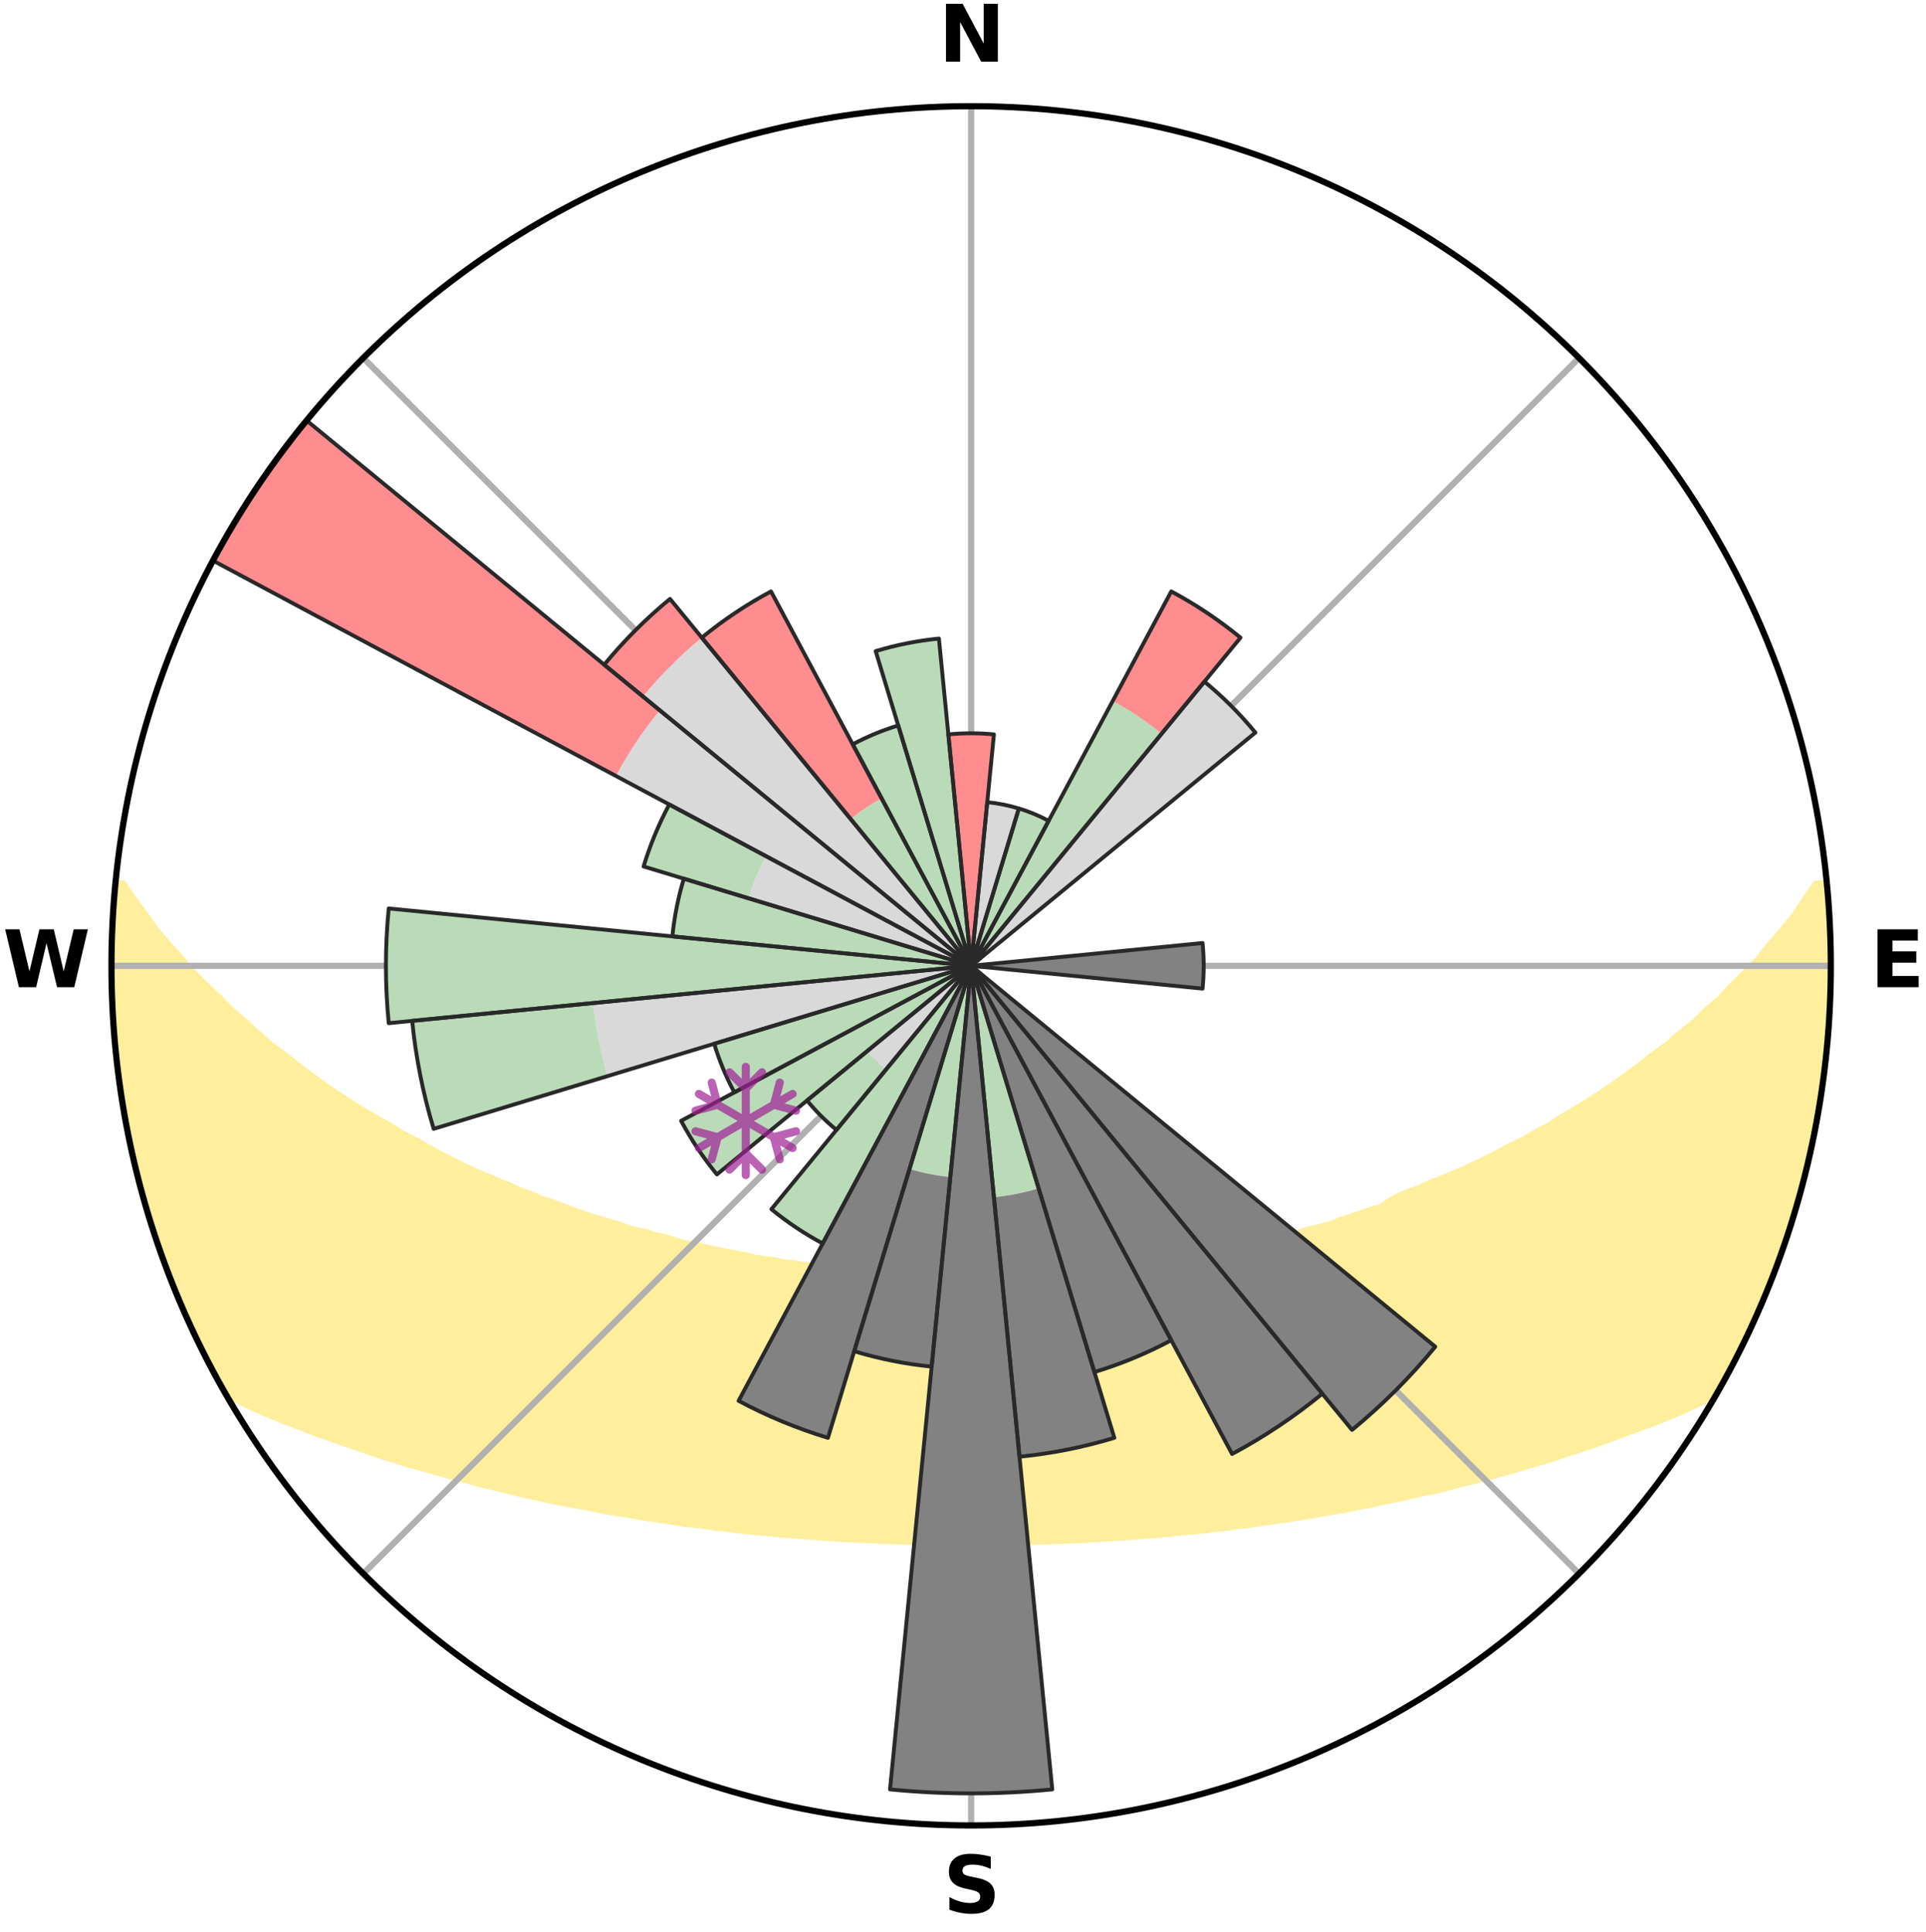 <?xml version="1.0" encoding="utf-8" standalone="no"?>
<!DOCTYPE svg PUBLIC "-//W3C//DTD SVG 1.1//EN"
  "http://www.w3.org/Graphics/SVG/1.1/DTD/svg11.dtd">
<svg xmlns:xlink="http://www.w3.org/1999/xlink" width="248.41pt" height="249.158pt" viewBox="0 0 248.41 249.158" xmlns="http://www.w3.org/2000/svg" version="1.1">
 <title>Ski Rose for 藤原スキー場, Fujiwara Snow&amp;Spa Resort</title>
 <defs>
  <style type="text/css">*{stroke-linejoin: round; stroke-linecap: butt}</style>
 </defs>
 <g id="figure_1">
  <g id="patch_1">
   <path d="M 0 249.158 
L 248.41 249.158 
L 248.41 0 
L 0 0 
z
" style="fill: #ffffff"/>
  </g>
  <g id="axes_1">
   <g id="patch_2">
    <path d="M 236.135 124.579 
C 236.135 110.018 233.267 95.599 227.695 82.147 
C 222.122 68.695 213.955 56.471 203.659 46.175 
C 193.363 35.879 181.139 27.711 167.687 22.139 
C 154.235 16.567 139.815 13.699 125.255 13.699 
C 110.694 13.699 96.275 16.567 82.823 22.139 
C 69.371 27.711 57.147 35.879 46.851 46.175 
C 36.555 56.471 28.387 68.695 22.815 82.147 
C 17.243 95.599 14.375 110.018 14.375 124.579 
C 14.375 139.14 17.243 153.559 22.815 167.011 
C 28.387 180.463 36.555 192.687 46.851 202.983 
C 57.147 213.279 69.371 221.447 82.823 227.019 
C 96.275 232.591 110.694 235.459 125.255 235.459 
C 139.815 235.459 154.235 232.591 167.687 227.019 
C 181.139 221.447 193.363 213.279 203.659 202.983 
C 213.955 192.687 222.122 180.463 227.695 167.011 
C 233.267 153.559 236.135 139.14 236.135 124.579 
M 125.255 124.579 
C 125.255 124.579 125.255 124.579 125.255 124.579 
C 125.255 124.579 125.255 124.579 125.255 124.579 
C 125.255 124.579 125.255 124.579 125.255 124.579 
C 125.255 124.579 125.255 124.579 125.255 124.579 
C 125.255 124.579 125.255 124.579 125.255 124.579 
C 125.255 124.579 125.255 124.579 125.255 124.579 
C 125.255 124.579 125.255 124.579 125.255 124.579 
C 125.255 124.579 125.255 124.579 125.255 124.579 
C 125.255 124.579 125.255 124.579 125.255 124.579 
C 125.255 124.579 125.255 124.579 125.255 124.579 
C 125.255 124.579 125.255 124.579 125.255 124.579 
C 125.255 124.579 125.255 124.579 125.255 124.579 
C 125.255 124.579 125.255 124.579 125.255 124.579 
C 125.255 124.579 125.255 124.579 125.255 124.579 
C 125.255 124.579 125.255 124.579 125.255 124.579 
C 125.255 124.579 125.255 124.579 125.255 124.579 
z
" style="fill: #ffffff"/>
   </g>
   <g id="PolyCollection_1">
    <defs>
     <path id="m6c2f9505de" d="M 235.546 -135.199 
L 234.26 -135.075 
L 232.838 -133.046 
L 231.56 -131.081 
L 229.984 -129.152 
L 228.356 -127.279 
L 226.928 -125.466 
L 225.22 -123.707 
L 223.478 -122.007 
L 221.95 -120.357 
L 220.15 -118.775 
L 218.57 -117.235 
L 216.723 -115.772 
L 215.098 -114.343 
L 213.213 -112.999 
L 211.553 -111.682 
L 209.878 -110.418 
L 208.189 -109.208 
L 206.489 -108.052 
L 204.779 -106.949 
L 203.061 -105.899 
L 201.337 -104.903 
L 199.838 -103.895 
L 198.105 -103 
L 196.596 -102.085 
L 194.862 -101.289 
L 193.35 -100.465 
L 191.836 -99.685 
L 190.324 -98.948 
L 188.813 -98.252 
L 187.306 -97.598 
L 185.804 -96.985 
L 184.309 -96.412 
L 183.018 -95.78 
L 181.535 -95.281 
L 180.253 -94.717 
L 179.162 -94.08 
L 178.236 -93.371 
L 176.786 -93.001 
L 175.525 -92.553 
L 174.272 -92.135 
L 173.028 -91.746 
L 171.956 -91.267 
L 170.728 -90.931 
L 169.511 -90.62 
L 168.307 -90.334 
L 167.261 -89.952 
L 166.079 -89.712 
L 165.048 -89.373 
L 163.89 -89.176 
L 162.876 -88.878 
L 161.87 -88.597 
L 160.871 -88.336 
L 159.881 -88.091 
L 158.786 -87.986 
L 157.817 -87.774 
L 156.857 -87.577 
L 155.907 -87.395 
L 155.061 -87.107 
L 154.126 -86.953 
L 153.201 -86.811 
L 152.287 -86.681 
L 151.383 -86.562 
L 150.564 -86.341 
L 149.678 -86.243 
L 148.802 -86.154 
L 147.999 -85.967 
L 147.141 -85.896 
L 146.349 -85.729 
L 145.508 -85.673 
L 144.727 -85.525 
L 143.903 -85.482 
L 143.132 -85.351 
L 142.326 -85.319 
L 141.565 -85.204 
L 140.775 -85.18 
L 140.024 -85.078 
L 139.276 -84.984 
L 138.508 -84.971 
L 137.769 -84.888 
L 137.034 -84.813 
L 136.302 -84.744 
L 135.558 -84.74 
L 134.834 -84.68 
L 134.112 -84.626 
L 133.393 -84.577 
L 132.669 -84.578 
L 131.956 -84.536 
L 131.245 -84.5 
L 130.536 -84.468 
L 129.828 -84.441 
L 129.12 -84.442 
L 128.415 -84.42 
L 127.712 -84.403 
L 127.01 -84.39 
L 126.307 -84.382 
L 125.606 -84.378 
L 124.904 -84.379 
L 124.202 -84.383 
L 123.5 -84.392 
L 122.798 -84.405 
L 122.094 -84.423 
L 121.39 -84.445 
L 120.685 -84.471 
L 119.975 -84.472 
L 119.266 -84.504 
L 118.555 -84.541 
L 117.842 -84.583 
L 117.127 -84.631 
L 116.399 -84.633 
L 115.678 -84.687 
L 114.954 -84.748 
L 114.227 -84.814 
L 113.478 -84.822 
L 112.743 -84.898 
L 112.005 -84.981 
L 111.264 -85.071 
L 110.49 -85.089 
L 109.739 -85.191 
L 108.95 -85.215 
L 108.189 -85.331 
L 107.425 -85.456 
L 106.613 -85.495 
L 105.838 -85.636 
L 105.009 -85.687 
L 104.224 -85.845 
L 103.377 -85.91 
L 102.582 -86.088 
L 101.718 -86.17 
L 100.842 -86.259 
L 100.03 -86.469 
L 99.138 -86.578 
L 98.234 -86.698 
L 97.321 -86.828 
L 96.487 -87.088 
L 95.557 -87.244 
L 94.617 -87.412 
L 93.667 -87.595 
L 92.708 -87.792 
L 91.74 -88.004 
L 90.763 -88.232 
L 89.777 -88.476 
L 88.659 -88.616 
L 87.653 -88.896 
L 86.64 -89.195 
L 85.62 -89.514 
L 84.453 -89.731 
L 83.417 -90.091 
L 82.227 -90.353 
L 81.023 -90.639 
L 79.966 -91.067 
L 78.743 -91.402 
L 77.51 -91.765 
L 76.266 -92.154 
L 75.014 -92.572 
L 73.754 -93.019 
L 72.487 -93.497 
L 71.214 -94.004 
L 69.746 -94.44 
L 68.461 -95.014 
L 66.975 -95.522 
L 65.681 -96.164 
L 64.183 -96.747 
L 62.678 -97.37 
L 61.169 -98.034 
L 59.657 -98.739 
L 58.142 -99.487 
L 56.627 -100.277 
L 55.113 -101.11 
L 53.601 -101.987 
L 51.868 -102.841 
L 50.363 -103.81 
L 48.635 -104.764 
L 46.911 -105.77 
L 45.193 -106.83 
L 43.484 -107.943 
L 41.784 -109.109 
L 40.096 -110.328 
L 38.421 -111.602 
L 36.763 -112.929 
L 34.879 -114.282 
L 33.256 -115.721 
L 31.655 -117.213 
L 29.833 -118.743 
L 28.28 -120.345 
L 26.511 -121.993 
L 24.772 -123.702 
L 23.311 -125.469 
L 21.645 -127.292 
L 20.024 -129.174 
L 18.694 -131.097 
L 17.195 -133.084 
L 15.799 -135.118 
L 14.952 -135.2 
L 14.952 -135.2 
L 14.835 -133.269 
L 14.752 -131.338 
L 14.492 -129.415 
L 14.474 -127.48 
L 14.489 -125.546 
L 14.535 -123.613 
L 14.425 -121.677 
L 14.514 -119.744 
L 14.654 -117.814 
L 14.825 -115.888 
L 15.025 -113.965 
L 15.256 -112.046 
L 15.328 -110.107 
L 15.605 -108.192 
L 15.92 -106.283 
L 16.264 -104.379 
L 16.637 -102.48 
L 17.036 -100.588 
L 17.465 -98.701 
L 17.915 -96.819 
L 18.409 -94.948 
L 19.107 -93.136 
L 19.648 -91.281 
L 20.204 -89.43 
L 20.788 -87.585 
L 21.418 -85.756 
L 22.095 -83.943 
L 22.918 -82.19 
L 23.628 -80.391 
L 24.368 -78.602 
L 25.176 -76.844 
L 26.171 -75.177 
L 26.907 -73.382 
L 27.827 -71.68 
L 28.753 -69.981 
L 30.432 -68.724 
L 32.483 -67.729 
L 34.573 -66.808 
L 36.674 -65.948 
L 38.781 -65.147 
L 40.802 -64.339 
L 42.895 -63.636 
L 44.901 -62.921 
L 46.896 -62.25 
L 48.808 -61.561 
L 50.78 -60.972 
L 52.667 -60.359 
L 54.61 -59.845 
L 56.472 -59.307 
L 58.318 -58.8 
L 60.151 -58.329 
L 61.909 -57.826 
L 63.71 -57.414 
L 65.441 -56.971 
L 67.158 -56.556 
L 68.861 -56.168 
L 70.55 -55.806 
L 72.224 -55.469 
L 73.883 -55.154 
L 75.527 -54.863 
L 77.115 -54.536 
L 78.69 -54.227 
L 80.289 -53.996 
L 81.838 -53.73 
L 83.373 -53.478 
L 84.897 -53.248 
L 86.407 -53.03 
L 87.878 -52.778 
L 89.365 -52.596 
L 90.838 -52.423 
L 92.278 -52.218 
L 93.729 -52.075 
L 95.149 -51.897 
L 96.56 -51.732 
L 97.962 -51.58 
L 99.368 -51.477 
L 100.752 -51.347 
L 102.127 -51.227 
L 103.494 -51.117 
L 104.854 -51.016 
L 106.206 -50.924 
L 107.552 -50.841 
L 108.885 -50.74 
L 110.219 -50.674 
L 111.546 -50.615 
L 112.869 -50.562 
L 114.183 -50.495 
L 115.496 -50.457 
L 116.806 -50.424 
L 118.111 -50.386 
L 119.414 -50.366 
L 120.715 -50.35 
L 122.013 -50.332 
L 123.311 -50.328 
L 124.607 -50.329 
L 125.903 -50.33 
L 127.199 -50.329 
L 128.497 -50.332 
L 129.795 -50.346 
L 131.096 -50.361 
L 132.398 -50.395 
L 133.704 -50.422 
L 135.014 -50.454 
L 136.325 -50.509 
L 137.642 -50.554 
L 138.965 -50.607 
L 140.293 -50.665 
L 141.62 -50.76 
L 142.959 -50.835 
L 144.305 -50.917 
L 145.658 -51.009 
L 147.018 -51.109 
L 148.385 -51.218 
L 149.761 -51.338 
L 151.145 -51.468 
L 152.537 -51.609 
L 153.955 -51.718 
L 155.367 -51.883 
L 156.787 -52.06 
L 158.237 -52.206 
L 159.677 -52.411 
L 161.152 -52.58 
L 162.613 -52.815 
L 164.11 -53.017 
L 165.622 -53.231 
L 167.145 -53.464 
L 168.682 -53.712 
L 170.23 -53.982 
L 171.793 -54.268 
L 173.407 -54.518 
L 174.994 -54.847 
L 176.638 -55.139 
L 178.252 -55.512 
L 179.925 -55.85 
L 181.612 -56.212 
L 183.314 -56.601 
L 185.083 -56.955 
L 186.815 -57.398 
L 188.559 -57.87 
L 190.377 -58.31 
L 192.209 -58.784 
L 194.057 -59.288 
L 195.918 -59.829 
L 197.793 -60.403 
L 199.751 -60.954 
L 201.649 -61.604 
L 203.633 -62.234 
L 205.63 -62.905 
L 207.636 -63.62 
L 209.651 -64.38 
L 211.753 -65.13 
L 213.859 -65.934 
L 215.962 -66.792 
L 218.049 -67.715 
L 220.102 -68.71 
L 221.737 -69.992 
L 222.682 -71.681 
L 223.587 -73.39 
L 224.456 -75.119 
L 225.311 -76.855 
L 226.088 -78.627 
L 226.924 -80.372 
L 227.683 -82.152 
L 228.401 -83.949 
L 228.99 -85.794 
L 229.681 -87.6 
L 230.323 -89.424 
L 230.915 -91.265 
L 231.458 -93.12 
L 232.092 -94.95 
L 232.561 -96.828 
L 232.952 -98.723 
L 233.495 -100.583 
L 233.879 -102.479 
L 234.186 -104.39 
L 234.592 -106.282 
L 234.88 -108.196 
L 235.071 -110.122 
L 235.35 -112.035 
L 235.588 -113.955 
L 235.787 -115.88 
L 235.851 -117.815 
L 235.969 -119.745 
L 236.05 -121.678 
L 236.095 -123.612 
L 236.104 -125.546 
L 236.078 -127.481 
L 236.018 -129.415 
L 235.925 -131.348 
L 235.701 -133.271 
L 235.546 -135.199 
z
" style="stroke: #ffee9c"/>
    </defs>
    <g clip-path="url(#p5a259b0255)">
     <use xlink:href="#m6c2f9505de" x="0" y="249.158" style="fill: #ffee9c; stroke: #ffee9c"/>
    </g>
   </g>
   <g id="matplotlib.axis_1">
    <g id="xtick_1">
     <g id="line2d_1">
      <path d="M 125.255 124.579 
L 125.255 13.699 
" clip-path="url(#p5a259b0255)" style="fill: none; stroke: #b0b0b0; stroke-width: 0.8; stroke-linecap: square"/>
     </g>
     <g id="text_1">
      <!-- N -->
      <g transform="translate(121.07 7.958) scale(0.1 -0.1)">
       <defs>
        <path id="DejaVuSans-Bold-4e" d="M 588 4666 
L 1931 4666 
L 3628 1466 
L 3628 4666 
L 4769 4666 
L 4769 0 
L 3425 0 
L 1728 3200 
L 1728 0 
L 588 0 
L 588 4666 
z
" transform="scale(0.016)"/>
       </defs>
       <use xlink:href="#DejaVuSans-Bold-4e"/>
      </g>
     </g>
    </g>
    <g id="xtick_2">
     <g id="line2d_2">
      <path d="M 125.255 124.579 
L 203.659 46.175 
" clip-path="url(#p5a259b0255)" style="fill: none; stroke: #b0b0b0; stroke-width: 0.8; stroke-linecap: square"/>
     </g>
    </g>
    <g id="xtick_3">
     <g id="line2d_3">
      <path d="M 125.255 124.579 
L 236.135 124.579 
" clip-path="url(#p5a259b0255)" style="fill: none; stroke: #b0b0b0; stroke-width: 0.8; stroke-linecap: square"/>
     </g>
     <g id="text_2">
      <!-- E -->
      <g transform="translate(241.219 127.338) scale(0.1 -0.1)">
       <defs>
        <path id="DejaVuSans-Bold-45" d="M 588 4666 
L 3834 4666 
L 3834 3756 
L 1791 3756 
L 1791 2888 
L 3713 2888 
L 3713 1978 
L 1791 1978 
L 1791 909 
L 3903 909 
L 3903 0 
L 588 0 
L 588 4666 
z
" transform="scale(0.016)"/>
       </defs>
       <use xlink:href="#DejaVuSans-Bold-45"/>
      </g>
     </g>
    </g>
    <g id="xtick_4">
     <g id="line2d_4">
      <path d="M 125.255 124.579 
L 203.659 202.983 
" clip-path="url(#p5a259b0255)" style="fill: none; stroke: #b0b0b0; stroke-width: 0.8; stroke-linecap: square"/>
     </g>
    </g>
    <g id="xtick_5">
     <g id="line2d_5">
      <path d="M 125.255 124.579 
L 125.255 235.459 
" clip-path="url(#p5a259b0255)" style="fill: none; stroke: #b0b0b0; stroke-width: 0.8; stroke-linecap: square"/>
     </g>
     <g id="text_3">
      <!-- S -->
      <g transform="translate(121.654 246.718) scale(0.1 -0.1)">
       <defs>
        <path id="DejaVuSans-Bold-53" d="M 3834 4519 
L 3834 3531 
Q 3450 3703 3084 3790 
Q 2719 3878 2394 3878 
Q 1963 3878 1756 3759 
Q 1550 3641 1550 3391 
Q 1550 3203 1689 3098 
Q 1828 2994 2194 2919 
L 2706 2816 
Q 3484 2659 3812 2340 
Q 4141 2022 4141 1434 
Q 4141 663 3683 286 
Q 3225 -91 2284 -91 
Q 1841 -91 1394 -6 
Q 947 78 500 244 
L 500 1259 
Q 947 1022 1364 901 
Q 1781 781 2169 781 
Q 2563 781 2772 912 
Q 2981 1044 2981 1288 
Q 2981 1506 2839 1625 
Q 2697 1744 2272 1838 
L 1806 1941 
Q 1106 2091 782 2419 
Q 459 2747 459 3303 
Q 459 4000 909 4375 
Q 1359 4750 2203 4750 
Q 2588 4750 2994 4692 
Q 3400 4634 3834 4519 
z
" transform="scale(0.016)"/>
       </defs>
       <use xlink:href="#DejaVuSans-Bold-53"/>
      </g>
     </g>
    </g>
    <g id="xtick_6">
     <g id="line2d_6">
      <path d="M 125.255 124.579 
L 46.851 202.983 
" clip-path="url(#p5a259b0255)" style="fill: none; stroke: #b0b0b0; stroke-width: 0.8; stroke-linecap: square"/>
     </g>
    </g>
    <g id="xtick_7">
     <g id="line2d_7">
      <path d="M 125.255 124.579 
L 14.375 124.579 
" clip-path="url(#p5a259b0255)" style="fill: none; stroke: #b0b0b0; stroke-width: 0.8; stroke-linecap: square"/>
     </g>
     <g id="text_4">
      <!-- W -->
      <g transform="translate(0.36 127.338) scale(0.1 -0.1)">
       <defs>
        <path id="DejaVuSans-Bold-57" d="M 191 4666 
L 1344 4666 
L 2150 1275 
L 2950 4666 
L 4109 4666 
L 4909 1275 
L 5716 4666 
L 6859 4666 
L 5759 0 
L 4372 0 
L 3525 3547 
L 2688 0 
L 1300 0 
L 191 4666 
z
" transform="scale(0.016)"/>
       </defs>
       <use xlink:href="#DejaVuSans-Bold-57"/>
      </g>
     </g>
    </g>
    <g id="xtick_8">
     <g id="line2d_8">
      <path d="M 125.255 124.579 
L 46.851 46.175 
" clip-path="url(#p5a259b0255)" style="fill: none; stroke: #b0b0b0; stroke-width: 0.8; stroke-linecap: square"/>
     </g>
    </g>
   </g>
   <g id="matplotlib.axis_2"/>
   <g id="patch_3">
    <path d="M 125.255 124.579 
C 125.255 124.579 125.255 124.579 125.255 124.579 
C 125.255 124.579 125.255 124.579 125.255 124.579 
L 125.255 124.579 
C 125.255 124.579 125.255 124.579 125.255 124.579 
C 125.255 124.579 125.255 124.579 125.255 124.579 
z
" clip-path="url(#p5a259b0255)" style="fill: #d9d9d9"/>
   </g>
   <g id="patch_4">
    <path d="M 125.255 124.579 
C 125.255 124.579 125.255 124.579 125.255 124.579 
C 125.255 124.579 125.255 124.579 125.255 124.579 
L 131.411 104.284 
C 130.747 104.082 130.073 103.914 129.392 103.778 
C 128.712 103.643 128.024 103.541 127.334 103.473 
z
" clip-path="url(#p5a259b0255)" style="fill: #d9d9d9"/>
   </g>
   <g id="patch_5">
    <path d="M 125.255 124.579 
C 125.255 124.579 125.255 124.579 125.255 124.579 
C 125.255 124.579 125.255 124.579 125.255 124.579 
L 125.255 124.579 
C 125.255 124.579 125.255 124.579 125.255 124.579 
C 125.255 124.579 125.255 124.579 125.255 124.579 
z
" clip-path="url(#p5a259b0255)" style="fill: #d9d9d9"/>
   </g>
   <g id="patch_6">
    <path d="M 125.255 124.579 
C 125.255 124.579 125.255 124.579 125.255 124.579 
C 125.255 124.579 125.255 124.579 125.255 124.579 
L 125.255 124.579 
C 125.255 124.579 125.255 124.579 125.255 124.579 
C 125.255 124.579 125.255 124.579 125.255 124.579 
z
" clip-path="url(#p5a259b0255)" style="fill: #d9d9d9"/>
   </g>
   <g id="patch_7">
    <path d="M 125.255 124.579 
C 125.255 124.579 125.255 124.579 125.255 124.579 
C 125.255 124.579 125.255 124.579 125.255 124.579 
L 161.914 94.494 
C 160.929 93.294 159.886 92.143 158.788 91.046 
C 157.691 89.948 156.54 88.905 155.34 87.92 
z
" clip-path="url(#p5a259b0255)" style="fill: #d9d9d9"/>
   </g>
   <g id="patch_8">
    <path d="M 125.255 124.579 
C 125.255 124.579 125.255 124.579 125.255 124.579 
C 125.255 124.579 125.255 124.579 125.255 124.579 
L 125.255 124.579 
C 125.255 124.579 125.255 124.579 125.255 124.579 
C 125.255 124.579 125.255 124.579 125.255 124.579 
z
" clip-path="url(#p5a259b0255)" style="fill: #d9d9d9"/>
   </g>
   <g id="patch_9">
    <path d="M 125.255 124.579 
C 125.255 124.579 125.255 124.579 125.255 124.579 
C 125.255 124.579 125.255 124.579 125.255 124.579 
L 125.255 124.579 
C 125.255 124.579 125.255 124.579 125.255 124.579 
C 125.255 124.579 125.255 124.579 125.255 124.579 
z
" clip-path="url(#p5a259b0255)" style="fill: #d9d9d9"/>
   </g>
   <g id="patch_10">
    <path d="M 125.255 124.579 
C 125.255 124.579 125.255 124.579 125.255 124.579 
C 125.255 124.579 125.255 124.579 125.255 124.579 
L 125.255 124.579 
C 125.255 124.579 125.255 124.579 125.255 124.579 
C 125.255 124.579 125.255 124.579 125.255 124.579 
z
" clip-path="url(#p5a259b0255)" style="fill: #d9d9d9"/>
   </g>
   <g id="patch_11">
    <path d="M 125.255 124.579 
C 125.255 124.579 125.255 124.579 125.255 124.579 
C 125.255 124.579 125.255 124.579 125.255 124.579 
L 125.255 124.579 
C 125.255 124.579 125.255 124.579 125.255 124.579 
C 125.255 124.579 125.255 124.579 125.255 124.579 
z
" clip-path="url(#p5a259b0255)" style="fill: #d9d9d9"/>
   </g>
   <g id="patch_12">
    <path d="M 125.255 124.579 
C 125.255 124.579 125.255 124.579 125.255 124.579 
C 125.255 124.579 125.255 124.579 125.255 124.579 
L 125.255 124.579 
C 125.255 124.579 125.255 124.579 125.255 124.579 
C 125.255 124.579 125.255 124.579 125.255 124.579 
z
" clip-path="url(#p5a259b0255)" style="fill: #d9d9d9"/>
   </g>
   <g id="patch_13">
    <path d="M 125.255 124.579 
C 125.255 124.579 125.255 124.579 125.255 124.579 
C 125.255 124.579 125.255 124.579 125.255 124.579 
L 125.255 124.579 
C 125.255 124.579 125.255 124.579 125.255 124.579 
C 125.255 124.579 125.255 124.579 125.255 124.579 
z
" clip-path="url(#p5a259b0255)" style="fill: #d9d9d9"/>
   </g>
   <g id="patch_14">
    <path d="M 125.255 124.579 
C 125.255 124.579 125.255 124.579 125.255 124.579 
C 125.255 124.579 125.255 124.579 125.255 124.579 
L 125.255 124.579 
C 125.255 124.579 125.255 124.579 125.255 124.579 
C 125.255 124.579 125.255 124.579 125.255 124.579 
z
" clip-path="url(#p5a259b0255)" style="fill: #d9d9d9"/>
   </g>
   <g id="patch_15">
    <path d="M 125.255 124.579 
C 125.255 124.579 125.255 124.579 125.255 124.579 
C 125.255 124.579 125.255 124.579 125.255 124.579 
L 125.255 124.579 
C 125.255 124.579 125.255 124.579 125.255 124.579 
C 125.255 124.579 125.255 124.579 125.255 124.579 
z
" clip-path="url(#p5a259b0255)" style="fill: #d9d9d9"/>
   </g>
   <g id="patch_16">
    <path d="M 125.255 124.579 
C 125.255 124.579 125.255 124.579 125.255 124.579 
C 125.255 124.579 125.255 124.579 125.255 124.579 
L 125.255 124.579 
C 125.255 124.579 125.255 124.579 125.255 124.579 
C 125.255 124.579 125.255 124.579 125.255 124.579 
z
" clip-path="url(#p5a259b0255)" style="fill: #d9d9d9"/>
   </g>
   <g id="patch_17">
    <path d="M 125.255 124.579 
C 125.255 124.579 125.255 124.579 125.255 124.579 
C 125.255 124.579 125.255 124.579 125.255 124.579 
L 125.255 124.579 
C 125.255 124.579 125.255 124.579 125.255 124.579 
C 125.255 124.579 125.255 124.579 125.255 124.579 
z
" clip-path="url(#p5a259b0255)" style="fill: #d9d9d9"/>
   </g>
   <g id="patch_18">
    <path d="M 125.255 124.579 
C 125.255 124.579 125.255 124.579 125.255 124.579 
C 125.255 124.579 125.255 124.579 125.255 124.579 
L 125.255 124.579 
C 125.255 124.579 125.255 124.579 125.255 124.579 
C 125.255 124.579 125.255 124.579 125.255 124.579 
z
" clip-path="url(#p5a259b0255)" style="fill: #d9d9d9"/>
   </g>
   <g id="patch_19">
    <path d="M 125.255 124.579 
C 125.255 124.579 125.255 124.579 125.255 124.579 
C 125.255 124.579 125.255 124.579 125.255 124.579 
L 125.255 124.579 
C 125.255 124.579 125.255 124.579 125.255 124.579 
C 125.255 124.579 125.255 124.579 125.255 124.579 
z
" clip-path="url(#p5a259b0255)" style="fill: #d9d9d9"/>
   </g>
   <g id="patch_20">
    <path d="M 125.255 124.579 
C 125.255 124.579 125.255 124.579 125.255 124.579 
C 125.255 124.579 125.255 124.579 125.255 124.579 
L 125.255 124.579 
C 125.255 124.579 125.255 124.579 125.255 124.579 
C 125.255 124.579 125.255 124.579 125.255 124.579 
z
" clip-path="url(#p5a259b0255)" style="fill: #d9d9d9"/>
   </g>
   <g id="patch_21">
    <path d="M 125.255 124.579 
C 125.255 124.579 125.255 124.579 125.255 124.579 
C 125.255 124.579 125.255 124.579 125.255 124.579 
L 125.255 124.579 
C 125.255 124.579 125.255 124.579 125.255 124.579 
C 125.255 124.579 125.255 124.579 125.255 124.579 
z
" clip-path="url(#p5a259b0255)" style="fill: #d9d9d9"/>
   </g>
   <g id="patch_22">
    <path d="M 125.255 124.579 
C 125.255 124.579 125.255 124.579 125.255 124.579 
C 125.255 124.579 125.255 124.579 125.255 124.579 
L 125.255 124.579 
C 125.255 124.579 125.255 124.579 125.255 124.579 
C 125.255 124.579 125.255 124.579 125.255 124.579 
z
" clip-path="url(#p5a259b0255)" style="fill: #d9d9d9"/>
   </g>
   <g id="patch_23">
    <path d="M 125.255 124.579 
C 125.255 124.579 125.255 124.579 125.255 124.579 
C 125.255 124.579 125.255 124.579 125.255 124.579 
L 111.869 135.565 
C 112.229 136.003 112.609 136.423 113.01 136.824 
C 113.411 137.224 113.831 137.605 114.269 137.965 
z
" clip-path="url(#p5a259b0255)" style="fill: #d9d9d9"/>
   </g>
   <g id="patch_24">
    <path d="M 125.255 124.579 
C 125.255 124.579 125.255 124.579 125.255 124.579 
C 125.255 124.579 125.255 124.579 125.255 124.579 
L 125.255 124.579 
C 125.255 124.579 125.255 124.579 125.255 124.579 
C 125.255 124.579 125.255 124.579 125.255 124.579 
z
" clip-path="url(#p5a259b0255)" style="fill: #d9d9d9"/>
   </g>
   <g id="patch_25">
    <path d="M 125.255 124.579 
C 125.255 124.579 125.255 124.579 125.255 124.579 
C 125.255 124.579 125.255 124.579 125.255 124.579 
L 125.255 124.579 
C 125.255 124.579 125.255 124.579 125.255 124.579 
C 125.255 124.579 125.255 124.579 125.255 124.579 
z
" clip-path="url(#p5a259b0255)" style="fill: #d9d9d9"/>
   </g>
   <g id="patch_26">
    <path d="M 125.255 124.579 
C 125.255 124.579 125.255 124.579 125.255 124.579 
C 125.255 124.579 125.255 124.579 125.255 124.579 
L 76.512 129.38 
C 76.669 130.975 76.905 132.562 77.217 134.134 
C 77.53 135.707 77.92 137.263 78.385 138.797 
z
" clip-path="url(#p5a259b0255)" style="fill: #d9d9d9"/>
   </g>
   <g id="patch_27">
    <path d="M 125.255 124.579 
C 125.255 124.579 125.255 124.579 125.255 124.579 
C 125.255 124.579 125.255 124.579 125.255 124.579 
L 125.255 124.579 
C 125.255 124.579 125.255 124.579 125.255 124.579 
C 125.255 124.579 125.255 124.579 125.255 124.579 
z
" clip-path="url(#p5a259b0255)" style="fill: #d9d9d9"/>
   </g>
   <g id="patch_28">
    <path d="M 125.255 124.579 
C 125.255 124.579 125.255 124.579 125.255 124.579 
C 125.255 124.579 125.255 124.579 125.255 124.579 
L 125.255 124.579 
C 125.255 124.579 125.255 124.579 125.255 124.579 
C 125.255 124.579 125.255 124.579 125.255 124.579 
z
" clip-path="url(#p5a259b0255)" style="fill: #d9d9d9"/>
   </g>
   <g id="patch_29">
    <path d="M 125.255 124.579 
C 125.255 124.579 125.255 124.579 125.255 124.579 
C 125.255 124.579 125.255 124.579 125.255 124.579 
L 98.803 110.44 
C 98.34 111.306 97.92 112.194 97.545 113.101 
C 97.169 114.008 96.838 114.933 96.553 115.873 
z
" clip-path="url(#p5a259b0255)" style="fill: #d9d9d9"/>
   </g>
   <g id="patch_30">
    <path d="M 125.255 124.579 
C 125.255 124.579 125.255 124.579 125.255 124.579 
C 125.255 124.579 125.255 124.579 125.255 124.579 
L 85.097 91.623 
C 84.019 92.937 83.005 94.304 82.06 95.717 
C 81.116 97.131 80.241 98.591 79.439 100.09 
z
" clip-path="url(#p5a259b0255)" style="fill: #d9d9d9"/>
   </g>
   <g id="patch_31">
    <path d="M 125.255 124.579 
C 125.255 124.579 125.255 124.579 125.255 124.579 
C 125.255 124.579 125.255 124.579 125.255 124.579 
L 90.516 82.249 
C 89.13 83.386 87.801 84.591 86.534 85.858 
C 85.266 87.125 84.062 88.454 82.925 89.84 
z
" clip-path="url(#p5a259b0255)" style="fill: #d9d9d9"/>
   </g>
   <g id="patch_32">
    <path d="M 125.255 124.579 
C 125.255 124.579 125.255 124.579 125.255 124.579 
C 125.255 124.579 125.255 124.579 125.255 124.579 
L 125.255 124.579 
C 125.255 124.579 125.255 124.579 125.255 124.579 
C 125.255 124.579 125.255 124.579 125.255 124.579 
z
" clip-path="url(#p5a259b0255)" style="fill: #d9d9d9"/>
   </g>
   <g id="patch_33">
    <path d="M 125.255 124.579 
C 125.255 124.579 125.255 124.579 125.255 124.579 
C 125.255 124.579 125.255 124.579 125.255 124.579 
L 125.255 124.579 
C 125.255 124.579 125.255 124.579 125.255 124.579 
C 125.255 124.579 125.255 124.579 125.255 124.579 
z
" clip-path="url(#p5a259b0255)" style="fill: #d9d9d9"/>
   </g>
   <g id="patch_34">
    <path d="M 125.255 124.579 
C 125.255 124.579 125.255 124.579 125.255 124.579 
C 125.255 124.579 125.255 124.579 125.255 124.579 
L 125.255 124.579 
C 125.255 124.579 125.255 124.579 125.255 124.579 
C 125.255 124.579 125.255 124.579 125.255 124.579 
z
" clip-path="url(#p5a259b0255)" style="fill: #d9d9d9"/>
   </g>
   <g id="patch_35">
    <path d="M 125.255 124.579 
C 125.255 124.579 125.255 124.579 125.255 124.579 
C 125.255 124.579 125.255 124.579 125.255 124.579 
L 125.255 124.579 
C 125.255 124.579 125.255 124.579 125.255 124.579 
C 125.255 124.579 125.255 124.579 125.255 124.579 
z
" clip-path="url(#p5a259b0255)" style="fill: #badbb8"/>
   </g>
   <g id="patch_36">
    <path d="M 127.334 103.473 
C 128.024 103.541 128.712 103.643 129.392 103.778 
C 130.073 103.914 130.747 104.082 131.411 104.284 
L 131.411 104.284 
C 130.747 104.082 130.073 103.914 129.392 103.778 
C 128.712 103.643 128.024 103.541 127.334 103.473 
z
" clip-path="url(#p5a259b0255)" style="fill: #badbb8"/>
   </g>
   <g id="patch_37">
    <path d="M 125.255 124.579 
C 125.255 124.579 125.255 124.579 125.255 124.579 
C 125.255 124.579 125.255 124.579 125.255 124.579 
L 135.252 105.875 
C 134.64 105.548 134.012 105.251 133.371 104.985 
C 132.73 104.719 132.076 104.485 131.411 104.284 
z
" clip-path="url(#p5a259b0255)" style="fill: #badbb8"/>
   </g>
   <g id="patch_38">
    <path d="M 125.255 124.579 
C 125.255 124.579 125.255 124.579 125.255 124.579 
C 125.255 124.579 125.255 124.579 125.255 124.579 
L 149.819 94.647 
C 148.839 93.843 147.821 93.088 146.767 92.384 
C 145.713 91.68 144.626 91.028 143.508 90.43 
z
" clip-path="url(#p5a259b0255)" style="fill: #badbb8"/>
   </g>
   <g id="patch_39">
    <path d="M 155.34 87.92 
C 156.54 88.905 157.691 89.948 158.788 91.046 
C 159.886 92.143 160.929 93.294 161.914 94.494 
L 161.914 94.494 
C 160.929 93.294 159.886 92.143 158.788 91.046 
C 157.691 89.948 156.54 88.905 155.34 87.92 
z
" clip-path="url(#p5a259b0255)" style="fill: #badbb8"/>
   </g>
   <g id="patch_40">
    <path d="M 125.255 124.579 
C 125.255 124.579 125.255 124.579 125.255 124.579 
C 125.255 124.579 125.255 124.579 125.255 124.579 
L 125.255 124.579 
C 125.255 124.579 125.255 124.579 125.255 124.579 
C 125.255 124.579 125.255 124.579 125.255 124.579 
z
" clip-path="url(#p5a259b0255)" style="fill: #badbb8"/>
   </g>
   <g id="patch_41">
    <path d="M 125.255 124.579 
C 125.255 124.579 125.255 124.579 125.255 124.579 
C 125.255 124.579 125.255 124.579 125.255 124.579 
L 125.255 124.579 
C 125.255 124.579 125.255 124.579 125.255 124.579 
C 125.255 124.579 125.255 124.579 125.255 124.579 
z
" clip-path="url(#p5a259b0255)" style="fill: #badbb8"/>
   </g>
   <g id="patch_42">
    <path d="M 125.255 124.579 
C 125.255 124.579 125.255 124.579 125.255 124.579 
C 125.255 124.579 125.255 124.579 125.255 124.579 
L 125.255 124.579 
C 125.255 124.579 125.255 124.579 125.255 124.579 
C 125.255 124.579 125.255 124.579 125.255 124.579 
z
" clip-path="url(#p5a259b0255)" style="fill: #badbb8"/>
   </g>
   <g id="patch_43">
    <path d="M 125.255 124.579 
C 125.255 124.579 125.255 124.579 125.255 124.579 
C 125.255 124.579 125.255 124.579 125.255 124.579 
L 125.255 124.579 
C 125.255 124.579 125.255 124.579 125.255 124.579 
C 125.255 124.579 125.255 124.579 125.255 124.579 
z
" clip-path="url(#p5a259b0255)" style="fill: #badbb8"/>
   </g>
   <g id="patch_44">
    <path d="M 125.255 124.579 
C 125.255 124.579 125.255 124.579 125.255 124.579 
C 125.255 124.579 125.255 124.579 125.255 124.579 
L 125.255 124.579 
C 125.255 124.579 125.255 124.579 125.255 124.579 
C 125.255 124.579 125.255 124.579 125.255 124.579 
z
" clip-path="url(#p5a259b0255)" style="fill: #badbb8"/>
   </g>
   <g id="patch_45">
    <path d="M 125.255 124.579 
C 125.255 124.579 125.255 124.579 125.255 124.579 
C 125.255 124.579 125.255 124.579 125.255 124.579 
L 125.255 124.579 
C 125.255 124.579 125.255 124.579 125.255 124.579 
C 125.255 124.579 125.255 124.579 125.255 124.579 
z
" clip-path="url(#p5a259b0255)" style="fill: #badbb8"/>
   </g>
   <g id="patch_46">
    <path d="M 125.255 124.579 
C 125.255 124.579 125.255 124.579 125.255 124.579 
C 125.255 124.579 125.255 124.579 125.255 124.579 
L 125.255 124.579 
C 125.255 124.579 125.255 124.579 125.255 124.579 
C 125.255 124.579 125.255 124.579 125.255 124.579 
z
" clip-path="url(#p5a259b0255)" style="fill: #badbb8"/>
   </g>
   <g id="patch_47">
    <path d="M 125.255 124.579 
C 125.255 124.579 125.255 124.579 125.255 124.579 
C 125.255 124.579 125.255 124.579 125.255 124.579 
L 125.255 124.579 
C 125.255 124.579 125.255 124.579 125.255 124.579 
C 125.255 124.579 125.255 124.579 125.255 124.579 
z
" clip-path="url(#p5a259b0255)" style="fill: #badbb8"/>
   </g>
   <g id="patch_48">
    <path d="M 125.255 124.579 
C 125.255 124.579 125.255 124.579 125.255 124.579 
C 125.255 124.579 125.255 124.579 125.255 124.579 
L 125.255 124.579 
C 125.255 124.579 125.255 124.579 125.255 124.579 
C 125.255 124.579 125.255 124.579 125.255 124.579 
z
" clip-path="url(#p5a259b0255)" style="fill: #badbb8"/>
   </g>
   <g id="patch_49">
    <path d="M 125.255 124.579 
C 125.255 124.579 125.255 124.579 125.255 124.579 
C 125.255 124.579 125.255 124.579 125.255 124.579 
L 125.255 124.579 
C 125.255 124.579 125.255 124.579 125.255 124.579 
C 125.255 124.579 125.255 124.579 125.255 124.579 
z
" clip-path="url(#p5a259b0255)" style="fill: #badbb8"/>
   </g>
   <g id="patch_50">
    <path d="M 125.255 124.579 
C 125.255 124.579 125.255 124.579 125.255 124.579 
C 125.255 124.579 125.255 124.579 125.255 124.579 
L 128.195 154.428 
C 129.172 154.332 130.143 154.187 131.106 153.996 
C 132.069 153.804 133.022 153.566 133.961 153.281 
z
" clip-path="url(#p5a259b0255)" style="fill: #badbb8"/>
   </g>
   <g id="patch_51">
    <path d="M 125.255 124.579 
C 125.255 124.579 125.255 124.579 125.255 124.579 
C 125.255 124.579 125.255 124.579 125.255 124.579 
L 125.255 124.579 
C 125.255 124.579 125.255 124.579 125.255 124.579 
C 125.255 124.579 125.255 124.579 125.255 124.579 
z
" clip-path="url(#p5a259b0255)" style="fill: #badbb8"/>
   </g>
   <g id="patch_52">
    <path d="M 125.255 124.579 
C 125.255 124.579 125.255 124.579 125.255 124.579 
C 125.255 124.579 125.255 124.579 125.255 124.579 
L 117.307 150.78 
C 118.164 151.04 119.034 151.258 119.913 151.433 
C 120.792 151.608 121.679 151.739 122.571 151.827 
z
" clip-path="url(#p5a259b0255)" style="fill: #badbb8"/>
   </g>
   <g id="patch_53">
    <path d="M 125.255 124.579 
C 125.255 124.579 125.255 124.579 125.255 124.579 
C 125.255 124.579 125.255 124.579 125.255 124.579 
L 125.255 124.579 
C 125.255 124.579 125.255 124.579 125.255 124.579 
C 125.255 124.579 125.255 124.579 125.255 124.579 
z
" clip-path="url(#p5a259b0255)" style="fill: #badbb8"/>
   </g>
   <g id="patch_54">
    <path d="M 125.255 124.579 
C 125.255 124.579 125.255 124.579 125.255 124.579 
C 125.255 124.579 125.255 124.579 125.255 124.579 
L 99.492 155.972 
C 100.519 156.815 101.587 157.607 102.693 158.346 
C 103.798 159.084 104.939 159.768 106.111 160.395 
z
" clip-path="url(#p5a259b0255)" style="fill: #badbb8"/>
   </g>
   <g id="patch_55">
    <path d="M 114.269 137.965 
C 113.831 137.605 113.411 137.224 113.01 136.824 
C 112.609 136.423 112.229 136.003 111.869 135.565 
L 104.09 141.949 
C 104.658 142.641 105.261 143.306 105.894 143.94 
C 106.528 144.573 107.192 145.175 107.885 145.744 
z
" clip-path="url(#p5a259b0255)" style="fill: #badbb8"/>
   </g>
   <g id="patch_56">
    <path d="M 125.255 124.579 
C 125.255 124.579 125.255 124.579 125.255 124.579 
C 125.255 124.579 125.255 124.579 125.255 124.579 
L 87.847 144.574 
C 88.501 145.799 89.215 146.99 89.987 148.145 
C 90.758 149.299 91.586 150.415 92.466 151.488 
z
" clip-path="url(#p5a259b0255)" style="fill: #badbb8"/>
   </g>
   <g id="patch_57">
    <path d="M 125.255 124.579 
C 125.255 124.579 125.255 124.579 125.255 124.579 
C 125.255 124.579 125.255 124.579 125.255 124.579 
L 92.113 134.633 
C 92.442 135.717 92.824 136.785 93.258 137.833 
C 93.692 138.88 94.177 139.905 94.711 140.905 
z
" clip-path="url(#p5a259b0255)" style="fill: #badbb8"/>
   </g>
   <g id="patch_58">
    <path d="M 78.385 138.797 
C 77.92 137.263 77.53 135.707 77.217 134.134 
C 76.905 132.562 76.669 130.975 76.512 129.38 
L 53.163 131.679 
C 53.396 134.039 53.744 136.386 54.206 138.711 
C 54.669 141.037 55.245 143.338 55.934 145.607 
z
" clip-path="url(#p5a259b0255)" style="fill: #badbb8"/>
   </g>
   <g id="patch_59">
    <path d="M 125.255 124.579 
C 125.255 124.579 125.255 124.579 125.255 124.579 
C 125.255 124.579 125.255 124.579 125.255 124.579 
L 50.137 117.181 
C 49.895 119.639 49.774 122.108 49.774 124.579 
C 49.774 127.05 49.895 129.519 50.137 131.978 
z
" clip-path="url(#p5a259b0255)" style="fill: #badbb8"/>
   </g>
   <g id="patch_60">
    <path d="M 125.255 124.579 
C 125.255 124.579 125.255 124.579 125.255 124.579 
C 125.255 124.579 125.255 124.579 125.255 124.579 
L 88.201 113.339 
C 87.833 114.552 87.525 115.782 87.278 117.025 
C 87.031 118.268 86.845 119.522 86.72 120.784 
z
" clip-path="url(#p5a259b0255)" style="fill: #badbb8"/>
   </g>
   <g id="patch_61">
    <path d="M 96.553 115.873 
C 96.838 114.933 97.169 114.008 97.545 113.101 
C 97.92 112.194 98.34 111.306 98.803 110.44 
L 86.319 103.768 
C 85.638 105.042 85.02 106.349 84.467 107.684 
C 83.914 109.019 83.427 110.381 83.007 111.763 
z
" clip-path="url(#p5a259b0255)" style="fill: #badbb8"/>
   </g>
   <g id="patch_62">
    <path d="M 79.439 100.09 
C 80.241 98.591 81.116 97.131 82.06 95.717 
C 83.005 94.304 84.019 92.937 85.097 91.623 
L 85.097 91.623 
C 84.019 92.937 83.005 94.304 82.06 95.717 
C 81.116 97.131 80.241 98.591 79.439 100.09 
z
" clip-path="url(#p5a259b0255)" style="fill: #badbb8"/>
   </g>
   <g id="patch_63">
    <path d="M 82.925 89.84 
C 84.062 88.454 85.266 87.125 86.534 85.858 
C 87.801 84.591 89.13 83.386 90.516 82.249 
L 90.516 82.249 
C 89.13 83.386 87.801 84.591 86.534 85.858 
C 85.266 87.125 84.062 88.454 82.925 89.84 
z
" clip-path="url(#p5a259b0255)" style="fill: #badbb8"/>
   </g>
   <g id="patch_64">
    <path d="M 125.255 124.579 
C 125.255 124.579 125.255 124.579 125.255 124.579 
C 125.255 124.579 125.255 124.579 125.255 124.579 
L 113.711 102.981 
C 113.004 103.359 112.316 103.772 111.649 104.217 
C 110.983 104.662 110.339 105.14 109.719 105.649 
z
" clip-path="url(#p5a259b0255)" style="fill: #badbb8"/>
   </g>
   <g id="patch_65">
    <path d="M 125.255 124.579 
C 125.255 124.579 125.255 124.579 125.255 124.579 
C 125.255 124.579 125.255 124.579 125.255 124.579 
L 115.851 93.578 
C 114.836 93.886 113.837 94.243 112.857 94.649 
C 111.878 95.055 110.919 95.508 109.983 96.008 
z
" clip-path="url(#p5a259b0255)" style="fill: #badbb8"/>
   </g>
   <g id="patch_66">
    <path d="M 125.255 124.579 
C 125.255 124.579 125.255 124.579 125.255 124.579 
C 125.255 124.579 125.255 124.579 125.255 124.579 
L 121.097 82.367 
C 119.716 82.503 118.341 82.707 116.98 82.977 
C 115.618 83.248 114.271 83.586 112.942 83.989 
z
" clip-path="url(#p5a259b0255)" style="fill: #badbb8"/>
   </g>
   <g id="patch_67">
    <path d="M 125.255 124.579 
C 125.255 124.579 125.255 124.579 125.255 124.579 
C 125.255 124.579 125.255 124.579 125.255 124.579 
L 128.195 94.73 
C 127.218 94.634 126.237 94.586 125.255 94.586 
C 124.273 94.586 123.292 94.634 122.315 94.73 
z
" clip-path="url(#p5a259b0255)" style="fill: #ff8c8e"/>
   </g>
   <g id="patch_68">
    <path d="M 127.334 103.473 
C 128.024 103.541 128.712 103.643 129.392 103.778 
C 130.073 103.914 130.747 104.082 131.411 104.284 
L 131.411 104.284 
C 130.747 104.082 130.073 103.914 129.392 103.778 
C 128.712 103.643 128.024 103.541 127.334 103.473 
z
" clip-path="url(#p5a259b0255)" style="fill: #ff8c8e"/>
   </g>
   <g id="patch_69">
    <path d="M 131.411 104.284 
C 132.076 104.485 132.73 104.719 133.371 104.985 
C 134.012 105.251 134.64 105.548 135.252 105.875 
L 135.252 105.875 
C 134.64 105.548 134.012 105.251 133.371 104.985 
C 132.73 104.719 132.076 104.485 131.411 104.284 
z
" clip-path="url(#p5a259b0255)" style="fill: #ff8c8e"/>
   </g>
   <g id="patch_70">
    <path d="M 143.508 90.43 
C 144.626 91.028 145.713 91.68 146.767 92.384 
C 147.821 93.088 148.839 93.843 149.819 94.647 
L 159.994 82.249 
C 158.609 81.112 157.168 80.044 155.678 79.048 
C 154.187 78.052 152.649 77.13 151.068 76.285 
z
" clip-path="url(#p5a259b0255)" style="fill: #ff8c8e"/>
   </g>
   <g id="patch_71">
    <path d="M 155.34 87.92 
C 156.54 88.905 157.691 89.948 158.788 91.046 
C 159.886 92.143 160.929 93.294 161.914 94.494 
L 161.914 94.494 
C 160.929 93.294 159.886 92.143 158.788 91.046 
C 157.691 89.948 156.54 88.905 155.34 87.92 
z
" clip-path="url(#p5a259b0255)" style="fill: #ff8c8e"/>
   </g>
   <g id="patch_72">
    <path d="M 125.255 124.579 
C 125.255 124.579 125.255 124.579 125.255 124.579 
C 125.255 124.579 125.255 124.579 125.255 124.579 
L 125.255 124.579 
C 125.255 124.579 125.255 124.579 125.255 124.579 
C 125.255 124.579 125.255 124.579 125.255 124.579 
z
" clip-path="url(#p5a259b0255)" style="fill: #ff8c8e"/>
   </g>
   <g id="patch_73">
    <path d="M 125.255 124.579 
C 125.255 124.579 125.255 124.579 125.255 124.579 
C 125.255 124.579 125.255 124.579 125.255 124.579 
L 125.255 124.579 
C 125.255 124.579 125.255 124.579 125.255 124.579 
C 125.255 124.579 125.255 124.579 125.255 124.579 
z
" clip-path="url(#p5a259b0255)" style="fill: #ff8c8e"/>
   </g>
   <g id="patch_74">
    <path d="M 125.255 124.579 
C 125.255 124.579 125.255 124.579 125.255 124.579 
C 125.255 124.579 125.255 124.579 125.255 124.579 
L 125.255 124.579 
C 125.255 124.579 125.255 124.579 125.255 124.579 
C 125.255 124.579 125.255 124.579 125.255 124.579 
z
" clip-path="url(#p5a259b0255)" style="fill: #ff8c8e"/>
   </g>
   <g id="patch_75">
    <path d="M 125.255 124.579 
C 125.255 124.579 125.255 124.579 125.255 124.579 
C 125.255 124.579 125.255 124.579 125.255 124.579 
L 125.255 124.579 
C 125.255 124.579 125.255 124.579 125.255 124.579 
C 125.255 124.579 125.255 124.579 125.255 124.579 
z
" clip-path="url(#p5a259b0255)" style="fill: #ff8c8e"/>
   </g>
   <g id="patch_76">
    <path d="M 125.255 124.579 
C 125.255 124.579 125.255 124.579 125.255 124.579 
C 125.255 124.579 125.255 124.579 125.255 124.579 
L 125.255 124.579 
C 125.255 124.579 125.255 124.579 125.255 124.579 
C 125.255 124.579 125.255 124.579 125.255 124.579 
z
" clip-path="url(#p5a259b0255)" style="fill: #ff8c8e"/>
   </g>
   <g id="patch_77">
    <path d="M 125.255 124.579 
C 125.255 124.579 125.255 124.579 125.255 124.579 
C 125.255 124.579 125.255 124.579 125.255 124.579 
L 125.255 124.579 
C 125.255 124.579 125.255 124.579 125.255 124.579 
C 125.255 124.579 125.255 124.579 125.255 124.579 
z
" clip-path="url(#p5a259b0255)" style="fill: #ff8c8e"/>
   </g>
   <g id="patch_78">
    <path d="M 125.255 124.579 
C 125.255 124.579 125.255 124.579 125.255 124.579 
C 125.255 124.579 125.255 124.579 125.255 124.579 
L 125.255 124.579 
C 125.255 124.579 125.255 124.579 125.255 124.579 
C 125.255 124.579 125.255 124.579 125.255 124.579 
z
" clip-path="url(#p5a259b0255)" style="fill: #ff8c8e"/>
   </g>
   <g id="patch_79">
    <path d="M 125.255 124.579 
C 125.255 124.579 125.255 124.579 125.255 124.579 
C 125.255 124.579 125.255 124.579 125.255 124.579 
L 125.255 124.579 
C 125.255 124.579 125.255 124.579 125.255 124.579 
C 125.255 124.579 125.255 124.579 125.255 124.579 
z
" clip-path="url(#p5a259b0255)" style="fill: #ff8c8e"/>
   </g>
   <g id="patch_80">
    <path d="M 125.255 124.579 
C 125.255 124.579 125.255 124.579 125.255 124.579 
C 125.255 124.579 125.255 124.579 125.255 124.579 
L 125.255 124.579 
C 125.255 124.579 125.255 124.579 125.255 124.579 
C 125.255 124.579 125.255 124.579 125.255 124.579 
z
" clip-path="url(#p5a259b0255)" style="fill: #ff8c8e"/>
   </g>
   <g id="patch_81">
    <path d="M 125.255 124.579 
C 125.255 124.579 125.255 124.579 125.255 124.579 
C 125.255 124.579 125.255 124.579 125.255 124.579 
L 125.255 124.579 
C 125.255 124.579 125.255 124.579 125.255 124.579 
C 125.255 124.579 125.255 124.579 125.255 124.579 
z
" clip-path="url(#p5a259b0255)" style="fill: #ff8c8e"/>
   </g>
   <g id="patch_82">
    <path d="M 133.961 153.281 
C 133.022 153.566 132.069 153.804 131.106 153.996 
C 130.143 154.187 129.172 154.332 128.195 154.428 
L 128.195 154.428 
C 129.172 154.332 130.143 154.187 131.106 153.996 
C 132.069 153.804 133.022 153.566 133.961 153.281 
z
" clip-path="url(#p5a259b0255)" style="fill: #ff8c8e"/>
   </g>
   <g id="patch_83">
    <path d="M 125.255 124.579 
C 125.255 124.579 125.255 124.579 125.255 124.579 
C 125.255 124.579 125.255 124.579 125.255 124.579 
L 125.255 124.579 
C 125.255 124.579 125.255 124.579 125.255 124.579 
C 125.255 124.579 125.255 124.579 125.255 124.579 
z
" clip-path="url(#p5a259b0255)" style="fill: #ff8c8e"/>
   </g>
   <g id="patch_84">
    <path d="M 122.571 151.827 
C 121.679 151.739 120.792 151.608 119.913 151.433 
C 119.034 151.258 118.164 151.04 117.307 150.78 
L 117.307 150.78 
C 118.164 151.04 119.034 151.258 119.913 151.433 
C 120.792 151.608 121.679 151.739 122.571 151.827 
z
" clip-path="url(#p5a259b0255)" style="fill: #ff8c8e"/>
   </g>
   <g id="patch_85">
    <path d="M 125.255 124.579 
C 125.255 124.579 125.255 124.579 125.255 124.579 
C 125.255 124.579 125.255 124.579 125.255 124.579 
L 125.255 124.579 
C 125.255 124.579 125.255 124.579 125.255 124.579 
C 125.255 124.579 125.255 124.579 125.255 124.579 
z
" clip-path="url(#p5a259b0255)" style="fill: #ff8c8e"/>
   </g>
   <g id="patch_86">
    <path d="M 106.111 160.395 
C 104.939 159.768 103.798 159.084 102.693 158.346 
C 101.587 157.607 100.519 156.815 99.492 155.972 
L 99.492 155.972 
C 100.519 156.815 101.587 157.607 102.693 158.346 
C 103.798 159.084 104.939 159.768 106.111 160.395 
z
" clip-path="url(#p5a259b0255)" style="fill: #ff8c8e"/>
   </g>
   <g id="patch_87">
    <path d="M 107.885 145.744 
C 107.192 145.175 106.528 144.573 105.894 143.94 
C 105.261 143.306 104.658 142.641 104.09 141.949 
L 104.09 141.949 
C 104.658 142.641 105.261 143.306 105.894 143.94 
C 106.528 144.573 107.192 145.175 107.885 145.744 
z
" clip-path="url(#p5a259b0255)" style="fill: #ff8c8e"/>
   </g>
   <g id="patch_88">
    <path d="M 92.466 151.488 
C 91.586 150.415 90.758 149.299 89.987 148.145 
C 89.215 146.99 88.501 145.799 87.847 144.574 
L 87.847 144.574 
C 88.501 145.799 89.215 146.99 89.987 148.145 
C 90.758 149.299 91.586 150.415 92.466 151.488 
z
" clip-path="url(#p5a259b0255)" style="fill: #ff8c8e"/>
   </g>
   <g id="patch_89">
    <path d="M 94.711 140.905 
C 94.177 139.905 93.692 138.88 93.258 137.833 
C 92.824 136.785 92.442 135.717 92.113 134.633 
L 92.113 134.633 
C 92.442 135.717 92.824 136.785 93.258 137.833 
C 93.692 138.88 94.177 139.905 94.711 140.905 
z
" clip-path="url(#p5a259b0255)" style="fill: #ff8c8e"/>
   </g>
   <g id="patch_90">
    <path d="M 55.934 145.607 
C 55.245 143.338 54.669 141.037 54.206 138.711 
C 53.744 136.386 53.396 134.039 53.163 131.679 
L 53.163 131.679 
C 53.396 134.039 53.744 136.386 54.206 138.711 
C 54.669 141.037 55.245 143.338 55.934 145.607 
z
" clip-path="url(#p5a259b0255)" style="fill: #ff8c8e"/>
   </g>
   <g id="patch_91">
    <path d="M 50.137 131.978 
C 49.895 129.519 49.774 127.05 49.774 124.579 
C 49.774 122.108 49.895 119.639 50.137 117.181 
L 50.137 117.181 
C 49.895 119.639 49.774 122.108 49.774 124.579 
C 49.774 127.05 49.895 129.519 50.137 131.978 
z
" clip-path="url(#p5a259b0255)" style="fill: #ff8c8e"/>
   </g>
   <g id="patch_92">
    <path d="M 86.72 120.784 
C 86.845 119.522 87.031 118.268 87.278 117.025 
C 87.525 115.782 87.833 114.552 88.201 113.339 
L 88.201 113.339 
C 87.833 114.552 87.525 115.782 87.278 117.025 
C 87.031 118.268 86.845 119.522 86.72 120.784 
z
" clip-path="url(#p5a259b0255)" style="fill: #ff8c8e"/>
   </g>
   <g id="patch_93">
    <path d="M 83.007 111.763 
C 83.427 110.381 83.914 109.019 84.467 107.684 
C 85.02 106.349 85.638 105.042 86.319 103.768 
L 86.319 103.768 
C 85.638 105.042 85.02 106.349 84.467 107.684 
C 83.914 109.019 83.427 110.381 83.007 111.763 
z
" clip-path="url(#p5a259b0255)" style="fill: #ff8c8e"/>
   </g>
   <g id="patch_94">
    <path d="M 79.439 100.09 
C 80.241 98.591 81.116 97.131 82.06 95.717 
C 83.005 94.304 84.019 92.937 85.097 91.623 
L 39.543 54.238 
C 37.241 57.043 35.078 59.96 33.061 62.977 
C 31.045 65.995 29.178 69.11 27.467 72.311 
z
" clip-path="url(#p5a259b0255)" style="fill: #ff8c8e"/>
   </g>
   <g id="patch_95">
    <path d="M 82.925 89.84 
C 84.062 88.454 85.266 87.125 86.534 85.858 
C 87.801 84.591 89.13 83.386 90.516 82.249 
L 86.415 77.253 
C 84.866 78.524 83.38 79.871 81.963 81.288 
C 80.546 82.705 79.2 84.19 77.929 85.739 
z
" clip-path="url(#p5a259b0255)" style="fill: #ff8c8e"/>
   </g>
   <g id="patch_96">
    <path d="M 109.719 105.649 
C 110.339 105.14 110.983 104.662 111.649 104.217 
C 112.316 103.772 113.004 103.359 113.711 102.981 
L 99.441 76.285 
C 97.861 77.13 96.322 78.052 94.832 79.048 
C 93.342 80.044 91.901 81.112 90.516 82.249 
z
" clip-path="url(#p5a259b0255)" style="fill: #ff8c8e"/>
   </g>
   <g id="patch_97">
    <path d="M 109.983 96.008 
C 110.919 95.508 111.878 95.055 112.857 94.649 
C 113.837 94.243 114.836 93.886 115.851 93.578 
L 115.851 93.578 
C 114.836 93.886 113.837 94.243 112.857 94.649 
C 111.878 95.055 110.919 95.508 109.983 96.008 
z
" clip-path="url(#p5a259b0255)" style="fill: #ff8c8e"/>
   </g>
   <g id="patch_98">
    <path d="M 112.942 83.989 
C 114.271 83.586 115.618 83.248 116.98 82.977 
C 118.341 82.707 119.716 82.503 121.097 82.367 
L 121.097 82.367 
C 119.716 82.503 118.341 82.707 116.98 82.977 
C 115.618 83.248 114.271 83.586 112.942 83.989 
z
" clip-path="url(#p5a259b0255)" style="fill: #ff8c8e"/>
   </g>
   <g id="patch_99">
    <path d="M 122.315 94.73 
C 123.292 94.634 124.273 94.586 125.255 94.586 
C 126.237 94.586 127.218 94.634 128.195 94.73 
L 128.195 94.73 
C 127.218 94.634 126.237 94.586 125.255 94.586 
C 124.273 94.586 123.292 94.634 122.315 94.73 
z
" clip-path="url(#p5a259b0255)" style="fill: #828282"/>
   </g>
   <g id="patch_100">
    <path d="M 127.334 103.473 
C 128.024 103.541 128.712 103.643 129.392 103.778 
C 130.073 103.914 130.747 104.082 131.411 104.284 
L 131.411 104.284 
C 130.747 104.082 130.073 103.914 129.392 103.778 
C 128.712 103.643 128.024 103.541 127.334 103.473 
z
" clip-path="url(#p5a259b0255)" style="fill: #828282"/>
   </g>
   <g id="patch_101">
    <path d="M 131.411 104.284 
C 132.076 104.485 132.73 104.719 133.371 104.985 
C 134.012 105.251 134.64 105.548 135.252 105.875 
L 135.252 105.875 
C 134.64 105.548 134.012 105.251 133.371 104.985 
C 132.73 104.719 132.076 104.485 131.411 104.284 
z
" clip-path="url(#p5a259b0255)" style="fill: #828282"/>
   </g>
   <g id="patch_102">
    <path d="M 151.068 76.285 
C 152.649 77.13 154.187 78.052 155.678 79.048 
C 157.168 80.044 158.609 81.112 159.994 82.249 
L 159.994 82.249 
C 158.609 81.112 157.168 80.044 155.678 79.048 
C 154.187 78.052 152.649 77.13 151.068 76.285 
z
" clip-path="url(#p5a259b0255)" style="fill: #828282"/>
   </g>
   <g id="patch_103">
    <path d="M 155.34 87.92 
C 156.54 88.905 157.691 89.948 158.788 91.046 
C 159.886 92.143 160.929 93.294 161.914 94.494 
L 161.914 94.494 
C 160.929 93.294 159.886 92.143 158.788 91.046 
C 157.691 89.948 156.54 88.905 155.34 87.92 
z
" clip-path="url(#p5a259b0255)" style="fill: #828282"/>
   </g>
   <g id="patch_104">
    <path d="M 125.255 124.579 
C 125.255 124.579 125.255 124.579 125.255 124.579 
C 125.255 124.579 125.255 124.579 125.255 124.579 
L 125.255 124.579 
C 125.255 124.579 125.255 124.579 125.255 124.579 
C 125.255 124.579 125.255 124.579 125.255 124.579 
z
" clip-path="url(#p5a259b0255)" style="fill: #828282"/>
   </g>
   <g id="patch_105">
    <path d="M 125.255 124.579 
C 125.255 124.579 125.255 124.579 125.255 124.579 
C 125.255 124.579 125.255 124.579 125.255 124.579 
L 125.255 124.579 
C 125.255 124.579 125.255 124.579 125.255 124.579 
C 125.255 124.579 125.255 124.579 125.255 124.579 
z
" clip-path="url(#p5a259b0255)" style="fill: #828282"/>
   </g>
   <g id="patch_106">
    <path d="M 125.255 124.579 
C 125.255 124.579 125.255 124.579 125.255 124.579 
C 125.255 124.579 125.255 124.579 125.255 124.579 
L 125.255 124.579 
C 125.255 124.579 125.255 124.579 125.255 124.579 
C 125.255 124.579 125.255 124.579 125.255 124.579 
z
" clip-path="url(#p5a259b0255)" style="fill: #828282"/>
   </g>
   <g id="patch_107">
    <path d="M 125.255 124.579 
C 125.255 124.579 125.255 124.579 125.255 124.579 
C 125.255 124.579 125.255 124.579 125.255 124.579 
L 155.104 127.519 
C 155.2 126.542 155.248 125.561 155.248 124.579 
C 155.248 123.597 155.2 122.616 155.104 121.639 
z
" clip-path="url(#p5a259b0255)" style="fill: #828282"/>
   </g>
   <g id="patch_108">
    <path d="M 125.255 124.579 
C 125.255 124.579 125.255 124.579 125.255 124.579 
C 125.255 124.579 125.255 124.579 125.255 124.579 
L 125.255 124.579 
C 125.255 124.579 125.255 124.579 125.255 124.579 
C 125.255 124.579 125.255 124.579 125.255 124.579 
z
" clip-path="url(#p5a259b0255)" style="fill: #828282"/>
   </g>
   <g id="patch_109">
    <path d="M 125.255 124.579 
C 125.255 124.579 125.255 124.579 125.255 124.579 
C 125.255 124.579 125.255 124.579 125.255 124.579 
L 125.255 124.579 
C 125.255 124.579 125.255 124.579 125.255 124.579 
C 125.255 124.579 125.255 124.579 125.255 124.579 
z
" clip-path="url(#p5a259b0255)" style="fill: #828282"/>
   </g>
   <g id="patch_110">
    <path d="M 125.255 124.579 
C 125.255 124.579 125.255 124.579 125.255 124.579 
C 125.255 124.579 125.255 124.579 125.255 124.579 
L 125.255 124.579 
C 125.255 124.579 125.255 124.579 125.255 124.579 
C 125.255 124.579 125.255 124.579 125.255 124.579 
z
" clip-path="url(#p5a259b0255)" style="fill: #828282"/>
   </g>
   <g id="patch_111">
    <path d="M 125.255 124.579 
C 125.255 124.579 125.255 124.579 125.255 124.579 
C 125.255 124.579 125.255 124.579 125.255 124.579 
L 174.383 184.442 
C 176.343 182.834 178.222 181.131 180.015 179.339 
C 181.807 177.546 183.51 175.667 185.118 173.708 
z
" clip-path="url(#p5a259b0255)" style="fill: #828282"/>
   </g>
   <g id="patch_112">
    <path d="M 125.255 124.579 
C 125.255 124.579 125.255 124.579 125.255 124.579 
C 125.255 124.579 125.255 124.579 125.255 124.579 
L 158.912 187.546 
C 160.973 186.445 162.978 185.243 164.921 183.944 
C 166.865 182.646 168.743 181.253 170.549 179.77 
z
" clip-path="url(#p5a259b0255)" style="fill: #828282"/>
   </g>
   <g id="patch_113">
    <path d="M 125.255 124.579 
C 125.255 124.579 125.255 124.579 125.255 124.579 
C 125.255 124.579 125.255 124.579 125.255 124.579 
L 141.151 176.981 
C 142.866 176.461 144.555 175.856 146.21 175.17 
C 147.866 174.485 149.488 173.718 151.068 172.873 
z
" clip-path="url(#p5a259b0255)" style="fill: #828282"/>
   </g>
   <g id="patch_114">
    <path d="M 133.961 153.281 
C 133.022 153.566 132.069 153.804 131.106 153.996 
C 130.143 154.187 129.172 154.332 128.195 154.428 
L 131.491 187.898 
C 133.564 187.694 135.625 187.388 137.667 186.982 
C 139.71 186.575 141.731 186.069 143.724 185.464 
z
" clip-path="url(#p5a259b0255)" style="fill: #828282"/>
   </g>
   <g id="patch_115">
    <path d="M 125.255 124.579 
C 125.255 124.579 125.255 124.579 125.255 124.579 
C 125.255 124.579 125.255 124.579 125.255 124.579 
L 114.792 230.811 
C 118.269 231.154 121.761 231.325 125.255 231.325 
C 128.749 231.325 132.241 231.154 135.718 230.811 
z
" clip-path="url(#p5a259b0255)" style="fill: #828282"/>
   </g>
   <g id="patch_116">
    <path d="M 122.571 151.827 
C 121.679 151.739 120.792 151.608 119.913 151.433 
C 119.034 151.258 118.164 151.04 117.307 150.78 
L 110.175 174.292 
C 111.802 174.785 113.452 175.199 115.12 175.531 
C 116.788 175.862 118.471 176.112 120.163 176.279 
z
" clip-path="url(#p5a259b0255)" style="fill: #828282"/>
   </g>
   <g id="patch_117">
    <path d="M 125.255 124.579 
C 125.255 124.579 125.255 124.579 125.255 124.579 
C 125.255 124.579 125.255 124.579 125.255 124.579 
L 95.262 180.691 
C 97.099 181.673 98.983 182.564 100.907 183.361 
C 102.831 184.158 104.793 184.86 106.785 185.464 
z
" clip-path="url(#p5a259b0255)" style="fill: #828282"/>
   </g>
   <g id="patch_118">
    <path d="M 106.111 160.395 
C 104.939 159.768 103.798 159.084 102.693 158.346 
C 101.587 157.607 100.519 156.815 99.492 155.972 
L 99.492 155.972 
C 100.519 156.815 101.587 157.607 102.693 158.346 
C 103.798 159.084 104.939 159.768 106.111 160.395 
z
" clip-path="url(#p5a259b0255)" style="fill: #828282"/>
   </g>
   <g id="patch_119">
    <path d="M 107.885 145.744 
C 107.192 145.175 106.528 144.573 105.894 143.94 
C 105.261 143.306 104.658 142.641 104.09 141.949 
L 104.09 141.949 
C 104.658 142.641 105.261 143.306 105.894 143.94 
C 106.528 144.573 107.192 145.175 107.885 145.744 
z
" clip-path="url(#p5a259b0255)" style="fill: #828282"/>
   </g>
   <g id="patch_120">
    <path d="M 92.466 151.488 
C 91.586 150.415 90.758 149.299 89.987 148.145 
C 89.215 146.99 88.501 145.799 87.847 144.574 
L 87.847 144.574 
C 88.501 145.799 89.215 146.99 89.987 148.145 
C 90.758 149.299 91.586 150.415 92.466 151.488 
z
" clip-path="url(#p5a259b0255)" style="fill: #828282"/>
   </g>
   <g id="patch_121">
    <path d="M 94.711 140.905 
C 94.177 139.905 93.692 138.88 93.258 137.833 
C 92.824 136.785 92.442 135.717 92.113 134.633 
L 92.113 134.633 
C 92.442 135.717 92.824 136.785 93.258 137.833 
C 93.692 138.88 94.177 139.905 94.711 140.905 
z
" clip-path="url(#p5a259b0255)" style="fill: #828282"/>
   </g>
   <g id="patch_122">
    <path d="M 55.934 145.607 
C 55.245 143.338 54.669 141.037 54.206 138.711 
C 53.744 136.386 53.396 134.039 53.163 131.679 
L 53.163 131.679 
C 53.396 134.039 53.744 136.386 54.206 138.711 
C 54.669 141.037 55.245 143.338 55.934 145.607 
z
" clip-path="url(#p5a259b0255)" style="fill: #828282"/>
   </g>
   <g id="patch_123">
    <path d="M 50.137 131.978 
C 49.895 129.519 49.774 127.05 49.774 124.579 
C 49.774 122.108 49.895 119.639 50.137 117.181 
L 50.137 117.181 
C 49.895 119.639 49.774 122.108 49.774 124.579 
C 49.774 127.05 49.895 129.519 50.137 131.978 
z
" clip-path="url(#p5a259b0255)" style="fill: #828282"/>
   </g>
   <g id="patch_124">
    <path d="M 86.72 120.784 
C 86.845 119.522 87.031 118.268 87.278 117.025 
C 87.525 115.782 87.833 114.552 88.201 113.339 
L 88.201 113.339 
C 87.833 114.552 87.525 115.782 87.278 117.025 
C 87.031 118.268 86.845 119.522 86.72 120.784 
z
" clip-path="url(#p5a259b0255)" style="fill: #828282"/>
   </g>
   <g id="patch_125">
    <path d="M 83.007 111.763 
C 83.427 110.381 83.914 109.019 84.467 107.684 
C 85.02 106.349 85.638 105.042 86.319 103.768 
L 86.319 103.768 
C 85.638 105.042 85.02 106.349 84.467 107.684 
C 83.914 109.019 83.427 110.381 83.007 111.763 
z
" clip-path="url(#p5a259b0255)" style="fill: #828282"/>
   </g>
   <g id="patch_126">
    <path d="M 27.467 72.311 
C 29.178 69.11 31.045 65.995 33.061 62.977 
C 35.078 59.96 37.241 57.043 39.543 54.238 
L 39.543 54.238 
C 37.241 57.043 35.078 59.96 33.061 62.977 
C 31.045 65.995 29.178 69.11 27.467 72.311 
z
" clip-path="url(#p5a259b0255)" style="fill: #828282"/>
   </g>
   <g id="patch_127">
    <path d="M 77.929 85.739 
C 79.2 84.19 80.546 82.705 81.963 81.288 
C 83.38 79.871 84.866 78.524 86.415 77.253 
L 86.415 77.253 
C 84.866 78.524 83.38 79.871 81.963 81.288 
C 80.546 82.705 79.2 84.19 77.929 85.739 
z
" clip-path="url(#p5a259b0255)" style="fill: #828282"/>
   </g>
   <g id="patch_128">
    <path d="M 90.516 82.249 
C 91.901 81.112 93.342 80.044 94.832 79.048 
C 96.322 78.052 97.861 77.13 99.441 76.285 
L 99.441 76.285 
C 97.861 77.13 96.322 78.052 94.832 79.048 
C 93.342 80.044 91.901 81.112 90.516 82.249 
z
" clip-path="url(#p5a259b0255)" style="fill: #828282"/>
   </g>
   <g id="patch_129">
    <path d="M 109.983 96.008 
C 110.919 95.508 111.878 95.055 112.857 94.649 
C 113.837 94.243 114.836 93.886 115.851 93.578 
L 115.851 93.578 
C 114.836 93.886 113.837 94.243 112.857 94.649 
C 111.878 95.055 110.919 95.508 109.983 96.008 
z
" clip-path="url(#p5a259b0255)" style="fill: #828282"/>
   </g>
   <g id="patch_130">
    <path d="M 112.942 83.989 
C 114.271 83.586 115.618 83.248 116.98 82.977 
C 118.341 82.707 119.716 82.503 121.097 82.367 
L 121.097 82.367 
C 119.716 82.503 118.341 82.707 116.98 82.977 
C 115.618 83.248 114.271 83.586 112.942 83.989 
z
" clip-path="url(#p5a259b0255)" style="fill: #828282"/>
   </g>
   <g id="patch_131">
    <path d="M 125.255 124.579 
C 125.255 124.579 125.255 124.579 125.255 124.579 
C 125.255 124.579 125.255 124.579 125.255 124.579 
L 128.195 94.73 
C 127.218 94.634 126.237 94.586 125.255 94.586 
C 124.273 94.586 123.292 94.634 122.315 94.73 
L 125.255 124.579 
z
" clip-path="url(#p5a259b0255)" style="fill: none; stroke: #292929; stroke-width: 0.5; stroke-linejoin: miter"/>
   </g>
   <g id="patch_132">
    <path d="M 125.255 124.579 
C 125.255 124.579 125.255 124.579 125.255 124.579 
C 125.255 124.579 125.255 124.579 125.255 124.579 
L 131.411 104.284 
C 130.747 104.082 130.073 103.914 129.392 103.778 
C 128.712 103.643 128.024 103.541 127.334 103.473 
L 125.255 124.579 
z
" clip-path="url(#p5a259b0255)" style="fill: none; stroke: #292929; stroke-width: 0.5; stroke-linejoin: miter"/>
   </g>
   <g id="patch_133">
    <path d="M 125.255 124.579 
C 125.255 124.579 125.255 124.579 125.255 124.579 
C 125.255 124.579 125.255 124.579 125.255 124.579 
L 135.252 105.875 
C 134.64 105.548 134.012 105.251 133.371 104.985 
C 132.73 104.719 132.076 104.485 131.411 104.284 
L 125.255 124.579 
z
" clip-path="url(#p5a259b0255)" style="fill: none; stroke: #292929; stroke-width: 0.5; stroke-linejoin: miter"/>
   </g>
   <g id="patch_134">
    <path d="M 125.255 124.579 
C 125.255 124.579 125.255 124.579 125.255 124.579 
C 125.255 124.579 125.255 124.579 125.255 124.579 
L 159.994 82.249 
C 158.609 81.112 157.168 80.044 155.678 79.048 
C 154.187 78.052 152.649 77.13 151.068 76.285 
L 125.255 124.579 
z
" clip-path="url(#p5a259b0255)" style="fill: none; stroke: #292929; stroke-width: 0.5; stroke-linejoin: miter"/>
   </g>
   <g id="patch_135">
    <path d="M 125.255 124.579 
C 125.255 124.579 125.255 124.579 125.255 124.579 
C 125.255 124.579 125.255 124.579 125.255 124.579 
L 161.914 94.494 
C 160.929 93.294 159.886 92.143 158.788 91.046 
C 157.691 89.948 156.54 88.905 155.34 87.92 
L 125.255 124.579 
z
" clip-path="url(#p5a259b0255)" style="fill: none; stroke: #292929; stroke-width: 0.5; stroke-linejoin: miter"/>
   </g>
   <g id="patch_136">
    <path d="M 125.255 124.579 
C 125.255 124.579 125.255 124.579 125.255 124.579 
C 125.255 124.579 125.255 124.579 125.255 124.579 
L 125.255 124.579 
C 125.255 124.579 125.255 124.579 125.255 124.579 
C 125.255 124.579 125.255 124.579 125.255 124.579 
L 125.255 124.579 
z
" clip-path="url(#p5a259b0255)" style="fill: none; stroke: #292929; stroke-width: 0.5; stroke-linejoin: miter"/>
   </g>
   <g id="patch_137">
    <path d="M 125.255 124.579 
C 125.255 124.579 125.255 124.579 125.255 124.579 
C 125.255 124.579 125.255 124.579 125.255 124.579 
L 125.255 124.579 
C 125.255 124.579 125.255 124.579 125.255 124.579 
C 125.255 124.579 125.255 124.579 125.255 124.579 
L 125.255 124.579 
z
" clip-path="url(#p5a259b0255)" style="fill: none; stroke: #292929; stroke-width: 0.5; stroke-linejoin: miter"/>
   </g>
   <g id="patch_138">
    <path d="M 125.255 124.579 
C 125.255 124.579 125.255 124.579 125.255 124.579 
C 125.255 124.579 125.255 124.579 125.255 124.579 
L 125.255 124.579 
C 125.255 124.579 125.255 124.579 125.255 124.579 
C 125.255 124.579 125.255 124.579 125.255 124.579 
L 125.255 124.579 
z
" clip-path="url(#p5a259b0255)" style="fill: none; stroke: #292929; stroke-width: 0.5; stroke-linejoin: miter"/>
   </g>
   <g id="patch_139">
    <path d="M 125.255 124.579 
C 125.255 124.579 125.255 124.579 125.255 124.579 
C 125.255 124.579 125.255 124.579 125.255 124.579 
L 155.104 127.519 
C 155.2 126.542 155.248 125.561 155.248 124.579 
C 155.248 123.597 155.2 122.616 155.104 121.639 
L 125.255 124.579 
z
" clip-path="url(#p5a259b0255)" style="fill: none; stroke: #292929; stroke-width: 0.5; stroke-linejoin: miter"/>
   </g>
   <g id="patch_140">
    <path d="M 125.255 124.579 
C 125.255 124.579 125.255 124.579 125.255 124.579 
C 125.255 124.579 125.255 124.579 125.255 124.579 
L 125.255 124.579 
C 125.255 124.579 125.255 124.579 125.255 124.579 
C 125.255 124.579 125.255 124.579 125.255 124.579 
L 125.255 124.579 
z
" clip-path="url(#p5a259b0255)" style="fill: none; stroke: #292929; stroke-width: 0.5; stroke-linejoin: miter"/>
   </g>
   <g id="patch_141">
    <path d="M 125.255 124.579 
C 125.255 124.579 125.255 124.579 125.255 124.579 
C 125.255 124.579 125.255 124.579 125.255 124.579 
L 125.255 124.579 
C 125.255 124.579 125.255 124.579 125.255 124.579 
C 125.255 124.579 125.255 124.579 125.255 124.579 
L 125.255 124.579 
z
" clip-path="url(#p5a259b0255)" style="fill: none; stroke: #292929; stroke-width: 0.5; stroke-linejoin: miter"/>
   </g>
   <g id="patch_142">
    <path d="M 125.255 124.579 
C 125.255 124.579 125.255 124.579 125.255 124.579 
C 125.255 124.579 125.255 124.579 125.255 124.579 
L 125.255 124.579 
C 125.255 124.579 125.255 124.579 125.255 124.579 
C 125.255 124.579 125.255 124.579 125.255 124.579 
L 125.255 124.579 
z
" clip-path="url(#p5a259b0255)" style="fill: none; stroke: #292929; stroke-width: 0.5; stroke-linejoin: miter"/>
   </g>
   <g id="patch_143">
    <path d="M 125.255 124.579 
C 125.255 124.579 125.255 124.579 125.255 124.579 
C 125.255 124.579 125.255 124.579 125.255 124.579 
L 174.383 184.442 
C 176.343 182.834 178.222 181.131 180.015 179.339 
C 181.807 177.546 183.51 175.667 185.118 173.708 
L 125.255 124.579 
z
" clip-path="url(#p5a259b0255)" style="fill: none; stroke: #292929; stroke-width: 0.5; stroke-linejoin: miter"/>
   </g>
   <g id="patch_144">
    <path d="M 125.255 124.579 
C 125.255 124.579 125.255 124.579 125.255 124.579 
C 125.255 124.579 125.255 124.579 125.255 124.579 
L 158.912 187.546 
C 160.973 186.445 162.978 185.243 164.921 183.944 
C 166.865 182.646 168.743 181.253 170.549 179.77 
L 125.255 124.579 
z
" clip-path="url(#p5a259b0255)" style="fill: none; stroke: #292929; stroke-width: 0.5; stroke-linejoin: miter"/>
   </g>
   <g id="patch_145">
    <path d="M 125.255 124.579 
C 125.255 124.579 125.255 124.579 125.255 124.579 
C 125.255 124.579 125.255 124.579 125.255 124.579 
L 141.151 176.981 
C 142.866 176.461 144.555 175.856 146.21 175.17 
C 147.866 174.485 149.488 173.718 151.068 172.873 
L 125.255 124.579 
z
" clip-path="url(#p5a259b0255)" style="fill: none; stroke: #292929; stroke-width: 0.5; stroke-linejoin: miter"/>
   </g>
   <g id="patch_146">
    <path d="M 125.255 124.579 
C 125.255 124.579 125.255 124.579 125.255 124.579 
C 125.255 124.579 125.255 124.579 125.255 124.579 
L 131.491 187.898 
C 133.564 187.694 135.625 187.388 137.667 186.982 
C 139.71 186.575 141.731 186.069 143.724 185.464 
L 125.255 124.579 
z
" clip-path="url(#p5a259b0255)" style="fill: none; stroke: #292929; stroke-width: 0.5; stroke-linejoin: miter"/>
   </g>
   <g id="patch_147">
    <path d="M 125.255 124.579 
C 125.255 124.579 125.255 124.579 125.255 124.579 
C 125.255 124.579 125.255 124.579 125.255 124.579 
L 114.792 230.811 
C 118.269 231.154 121.761 231.325 125.255 231.325 
C 128.749 231.325 132.241 231.154 135.718 230.811 
L 125.255 124.579 
z
" clip-path="url(#p5a259b0255)" style="fill: none; stroke: #292929; stroke-width: 0.5; stroke-linejoin: miter"/>
   </g>
   <g id="patch_148">
    <path d="M 125.255 124.579 
C 125.255 124.579 125.255 124.579 125.255 124.579 
C 125.255 124.579 125.255 124.579 125.255 124.579 
L 110.175 174.292 
C 111.802 174.785 113.452 175.199 115.12 175.531 
C 116.788 175.862 118.471 176.112 120.163 176.279 
L 125.255 124.579 
z
" clip-path="url(#p5a259b0255)" style="fill: none; stroke: #292929; stroke-width: 0.5; stroke-linejoin: miter"/>
   </g>
   <g id="patch_149">
    <path d="M 125.255 124.579 
C 125.255 124.579 125.255 124.579 125.255 124.579 
C 125.255 124.579 125.255 124.579 125.255 124.579 
L 95.262 180.691 
C 97.099 181.673 98.983 182.564 100.907 183.361 
C 102.831 184.158 104.793 184.86 106.785 185.464 
L 125.255 124.579 
z
" clip-path="url(#p5a259b0255)" style="fill: none; stroke: #292929; stroke-width: 0.5; stroke-linejoin: miter"/>
   </g>
   <g id="patch_150">
    <path d="M 125.255 124.579 
C 125.255 124.579 125.255 124.579 125.255 124.579 
C 125.255 124.579 125.255 124.579 125.255 124.579 
L 99.492 155.972 
C 100.519 156.815 101.587 157.607 102.693 158.346 
C 103.798 159.084 104.939 159.768 106.111 160.395 
L 125.255 124.579 
z
" clip-path="url(#p5a259b0255)" style="fill: none; stroke: #292929; stroke-width: 0.5; stroke-linejoin: miter"/>
   </g>
   <g id="patch_151">
    <path d="M 125.255 124.579 
C 125.255 124.579 125.255 124.579 125.255 124.579 
C 125.255 124.579 125.255 124.579 125.255 124.579 
L 104.09 141.949 
C 104.658 142.641 105.261 143.306 105.894 143.94 
C 106.528 144.573 107.192 145.175 107.885 145.744 
L 125.255 124.579 
z
" clip-path="url(#p5a259b0255)" style="fill: none; stroke: #292929; stroke-width: 0.5; stroke-linejoin: miter"/>
   </g>
   <g id="patch_152">
    <path d="M 125.255 124.579 
C 125.255 124.579 125.255 124.579 125.255 124.579 
C 125.255 124.579 125.255 124.579 125.255 124.579 
L 87.847 144.574 
C 88.501 145.799 89.215 146.99 89.987 148.145 
C 90.758 149.299 91.586 150.415 92.466 151.488 
L 125.255 124.579 
z
" clip-path="url(#p5a259b0255)" style="fill: none; stroke: #292929; stroke-width: 0.5; stroke-linejoin: miter"/>
   </g>
   <g id="patch_153">
    <path d="M 125.255 124.579 
C 125.255 124.579 125.255 124.579 125.255 124.579 
C 125.255 124.579 125.255 124.579 125.255 124.579 
L 92.113 134.633 
C 92.442 135.717 92.824 136.785 93.258 137.833 
C 93.692 138.88 94.177 139.905 94.711 140.905 
L 125.255 124.579 
z
" clip-path="url(#p5a259b0255)" style="fill: none; stroke: #292929; stroke-width: 0.5; stroke-linejoin: miter"/>
   </g>
   <g id="patch_154">
    <path d="M 125.255 124.579 
C 125.255 124.579 125.255 124.579 125.255 124.579 
C 125.255 124.579 125.255 124.579 125.255 124.579 
L 53.163 131.679 
C 53.396 134.039 53.744 136.386 54.206 138.711 
C 54.669 141.037 55.245 143.338 55.934 145.607 
L 125.255 124.579 
z
" clip-path="url(#p5a259b0255)" style="fill: none; stroke: #292929; stroke-width: 0.5; stroke-linejoin: miter"/>
   </g>
   <g id="patch_155">
    <path d="M 125.255 124.579 
C 125.255 124.579 125.255 124.579 125.255 124.579 
C 125.255 124.579 125.255 124.579 125.255 124.579 
L 50.137 117.181 
C 49.895 119.639 49.774 122.108 49.774 124.579 
C 49.774 127.05 49.895 129.519 50.137 131.978 
L 125.255 124.579 
z
" clip-path="url(#p5a259b0255)" style="fill: none; stroke: #292929; stroke-width: 0.5; stroke-linejoin: miter"/>
   </g>
   <g id="patch_156">
    <path d="M 125.255 124.579 
C 125.255 124.579 125.255 124.579 125.255 124.579 
C 125.255 124.579 125.255 124.579 125.255 124.579 
L 88.201 113.339 
C 87.833 114.552 87.525 115.782 87.278 117.025 
C 87.031 118.268 86.845 119.522 86.72 120.784 
L 125.255 124.579 
z
" clip-path="url(#p5a259b0255)" style="fill: none; stroke: #292929; stroke-width: 0.5; stroke-linejoin: miter"/>
   </g>
   <g id="patch_157">
    <path d="M 125.255 124.579 
C 125.255 124.579 125.255 124.579 125.255 124.579 
C 125.255 124.579 125.255 124.579 125.255 124.579 
L 86.319 103.768 
C 85.638 105.042 85.02 106.349 84.467 107.684 
C 83.914 109.019 83.427 110.381 83.007 111.763 
L 125.255 124.579 
z
" clip-path="url(#p5a259b0255)" style="fill: none; stroke: #292929; stroke-width: 0.5; stroke-linejoin: miter"/>
   </g>
   <g id="patch_158">
    <path d="M 125.255 124.579 
C 125.255 124.579 125.255 124.579 125.255 124.579 
C 125.255 124.579 125.255 124.579 125.255 124.579 
L 39.543 54.238 
C 37.241 57.043 35.078 59.96 33.061 62.977 
C 31.045 65.995 29.178 69.11 27.467 72.311 
L 125.255 124.579 
z
" clip-path="url(#p5a259b0255)" style="fill: none; stroke: #292929; stroke-width: 0.5; stroke-linejoin: miter"/>
   </g>
   <g id="patch_159">
    <path d="M 125.255 124.579 
C 125.255 124.579 125.255 124.579 125.255 124.579 
C 125.255 124.579 125.255 124.579 125.255 124.579 
L 86.415 77.253 
C 84.866 78.524 83.38 79.871 81.963 81.288 
C 80.546 82.705 79.2 84.19 77.929 85.739 
L 125.255 124.579 
z
" clip-path="url(#p5a259b0255)" style="fill: none; stroke: #292929; stroke-width: 0.5; stroke-linejoin: miter"/>
   </g>
   <g id="patch_160">
    <path d="M 125.255 124.579 
C 125.255 124.579 125.255 124.579 125.255 124.579 
C 125.255 124.579 125.255 124.579 125.255 124.579 
L 99.441 76.285 
C 97.861 77.13 96.322 78.052 94.832 79.048 
C 93.342 80.044 91.901 81.112 90.516 82.249 
L 125.255 124.579 
z
" clip-path="url(#p5a259b0255)" style="fill: none; stroke: #292929; stroke-width: 0.5; stroke-linejoin: miter"/>
   </g>
   <g id="patch_161">
    <path d="M 125.255 124.579 
C 125.255 124.579 125.255 124.579 125.255 124.579 
C 125.255 124.579 125.255 124.579 125.255 124.579 
L 115.851 93.578 
C 114.836 93.886 113.837 94.243 112.857 94.649 
C 111.878 95.055 110.919 95.508 109.983 96.008 
L 125.255 124.579 
z
" clip-path="url(#p5a259b0255)" style="fill: none; stroke: #292929; stroke-width: 0.5; stroke-linejoin: miter"/>
   </g>
   <g id="patch_162">
    <path d="M 125.255 124.579 
C 125.255 124.579 125.255 124.579 125.255 124.579 
C 125.255 124.579 125.255 124.579 125.255 124.579 
L 121.097 82.367 
C 119.716 82.503 118.341 82.707 116.98 82.977 
C 115.618 83.248 114.271 83.586 112.942 83.989 
L 125.255 124.579 
z
" clip-path="url(#p5a259b0255)" style="fill: none; stroke: #292929; stroke-width: 0.5; stroke-linejoin: miter"/>
   </g>
   <g id="PathCollection_1">
    <defs>
     <path id="m4310949431" d="M 0.194 7.414 
L 0.194 7.414 
C 0.055 7.414 -0.078 7.359 -0.176 7.261 
C -0.274 7.163 -0.33 7.03 -0.33 6.891 
L -0.33 5.365 
L -1.528 6.564 
L -1.528 6.564 
C -1.577 6.613 -1.635 6.651 -1.698 6.678 
C -1.762 6.704 -1.83 6.718 -1.899 6.718 
C -1.968 6.718 -2.036 6.704 -2.1 6.678 
C -2.163 6.651 -2.221 6.613 -2.27 6.564 
L -2.27 6.564 
C -2.318 6.515 -2.357 6.458 -2.383 6.394 
C -2.41 6.33 -2.423 6.262 -2.423 6.193 
C -2.423 6.124 -2.41 6.056 -2.383 5.993 
C -2.357 5.929 -2.318 5.871 -2.27 5.823 
L -0.33 3.884 
L -0.33 0.821 
L -2.981 2.352 
L -3.692 5.001 
L -3.692 5.001 
C -3.728 5.135 -3.815 5.25 -3.935 5.319 
C -4.055 5.389 -4.198 5.408 -4.332 5.372 
L -4.332 5.372 
C -4.466 5.336 -4.581 5.249 -4.65 5.129 
C -4.719 5.009 -4.738 4.866 -4.703 4.732 
L -4.263 3.093 
L -5.586 3.856 
L -5.586 3.856 
C -5.645 3.89 -5.711 3.913 -5.779 3.922 
C -5.847 3.931 -5.916 3.926 -5.983 3.909 
C -6.049 3.891 -6.111 3.86 -6.166 3.818 
C -6.221 3.777 -6.266 3.724 -6.301 3.665 
L -6.301 3.665 
C -6.335 3.605 -6.358 3.54 -6.367 3.471 
C -6.375 3.403 -6.371 3.334 -6.353 3.267 
C -6.335 3.201 -6.304 3.139 -6.263 3.084 
C -6.221 3.03 -6.168 2.984 -6.109 2.95 
L -4.786 2.187 
L -6.425 1.747 
L -6.425 1.747 
C -6.559 1.711 -6.673 1.623 -6.743 1.503 
C -6.812 1.383 -6.831 1.24 -6.795 1.106 
L -6.795 1.106 
C -6.777 1.04 -6.747 0.978 -6.705 0.923 
C -6.663 0.869 -6.611 0.823 -6.551 0.789 
C -6.491 0.754 -6.426 0.732 -6.357 0.723 
C -6.289 0.715 -6.22 0.719 -6.154 0.737 
L -3.505 1.447 
L -0.852 -0.085 
L -3.504 -1.616 
L -6.154 -0.906 
L -6.154 -0.906 
C -6.22 -0.888 -6.289 -0.883 -6.358 -0.892 
C -6.426 -0.901 -6.492 -0.924 -6.551 -0.958 
C -6.611 -0.992 -6.663 -1.038 -6.705 -1.093 
C -6.747 -1.148 -6.778 -1.21 -6.795 -1.276 
L -6.795 -1.276 
C -6.831 -1.41 -6.812 -1.553 -6.743 -1.673 
C -6.673 -1.793 -6.559 -1.881 -6.425 -1.917 
L -4.786 -2.355 
L -6.109 -3.12 
L -6.109 -3.12 
C -6.229 -3.189 -6.316 -3.303 -6.352 -3.437 
C -6.388 -3.571 -6.37 -3.713 -6.301 -3.834 
L -6.301 -3.834 
C -6.266 -3.893 -6.221 -3.945 -6.166 -3.987 
C -6.112 -4.029 -6.049 -4.06 -5.983 -4.078 
C -5.917 -4.096 -5.847 -4.1 -5.779 -4.091 
C -5.711 -4.082 -5.645 -4.06 -5.586 -4.026 
L -4.263 -3.261 
L -4.703 -4.9 
L -4.703 -4.9 
C -4.738 -5.034 -4.719 -5.177 -4.65 -5.297 
C -4.581 -5.417 -4.466 -5.505 -4.332 -5.541 
L -4.332 -5.541 
C -4.198 -5.576 -4.056 -5.558 -3.936 -5.488 
C -3.816 -5.419 -3.728 -5.305 -3.692 -5.171 
L -2.982 -2.522 
L -0.329 -0.99 
L -0.329 -4.052 
L -2.269 -5.992 
L -2.269 -5.992 
C -2.318 -6.04 -2.357 -6.098 -2.383 -6.162 
C -2.41 -6.225 -2.423 -6.293 -2.423 -6.362 
C -2.423 -6.431 -2.41 -6.499 -2.383 -6.563 
C -2.357 -6.626 -2.318 -6.684 -2.269 -6.733 
L -2.269 -6.733 
C -2.221 -6.782 -2.163 -6.82 -2.1 -6.847 
C -2.036 -6.873 -1.968 -6.887 -1.899 -6.887 
C -1.83 -6.887 -1.762 -6.873 -1.698 -6.847 
C -1.635 -6.82 -1.577 -6.782 -1.528 -6.733 
L -0.329 -5.534 
L -0.329 -7.06 
L -0.329 -7.06 
C -0.329 -7.198 -0.274 -7.332 -0.176 -7.43 
C -0.078 -7.528 0.055 -7.583 0.194 -7.583 
L 0.194 -7.583 
C 0.332 -7.583 0.466 -7.528 0.564 -7.43 
C 0.662 -7.332 0.717 -7.198 0.717 -7.06 
L 0.717 -5.534 
L 1.916 -6.733 
L 1.916 -6.733 
C 1.964 -6.782 2.022 -6.82 2.086 -6.847 
C 2.149 -6.873 2.218 -6.887 2.286 -6.887 
C 2.355 -6.887 2.423 -6.873 2.487 -6.847 
C 2.551 -6.82 2.608 -6.782 2.657 -6.733 
L 2.657 -6.733 
C 2.706 -6.684 2.744 -6.626 2.771 -6.563 
C 2.797 -6.499 2.811 -6.431 2.811 -6.362 
C 2.811 -6.293 2.797 -6.225 2.771 -6.162 
C 2.744 -6.098 2.706 -6.04 2.657 -5.992 
L 0.717 -4.052 
L 0.717 -0.991 
L 3.369 -2.523 
L 4.079 -5.171 
L 4.079 -5.171 
C 4.115 -5.305 4.203 -5.419 4.323 -5.488 
C 4.443 -5.558 4.586 -5.576 4.72 -5.541 
L 4.72 -5.541 
C 4.854 -5.505 4.968 -5.417 5.038 -5.297 
C 5.107 -5.177 5.126 -5.034 5.09 -4.9 
L 4.65 -3.263 
L 5.973 -4.026 
L 5.973 -4.026 
C 6.033 -4.06 6.098 -4.082 6.167 -4.091 
C 6.235 -4.1 6.304 -4.096 6.37 -4.078 
C 6.437 -4.06 6.499 -4.029 6.554 -3.987 
C 6.608 -3.945 6.654 -3.893 6.688 -3.833 
L 6.688 -3.833 
C 6.757 -3.713 6.776 -3.571 6.74 -3.437 
C 6.704 -3.303 6.616 -3.189 6.496 -3.12 
L 5.173 -2.355 
L 6.812 -1.917 
L 6.812 -1.917 
C 6.946 -1.881 7.061 -1.793 7.13 -1.673 
C 7.2 -1.553 7.219 -1.41 7.183 -1.276 
L 7.183 -1.276 
C 7.165 -1.21 7.134 -1.147 7.093 -1.093 
C 7.051 -1.038 6.998 -0.992 6.939 -0.958 
C 6.879 -0.923 6.813 -0.901 6.745 -0.892 
C 6.677 -0.883 6.608 -0.888 6.541 -0.906 
L 3.891 -1.616 
L 1.239 -0.085 
L 3.893 1.447 
L 6.541 0.737 
L 6.541 0.737 
C 6.675 0.701 6.818 0.72 6.938 0.789 
C 7.058 0.859 7.145 0.973 7.181 1.106 
L 7.181 1.106 
C 7.217 1.24 7.198 1.383 7.129 1.503 
C 7.06 1.623 6.946 1.711 6.812 1.747 
L 5.173 2.187 
L 6.496 2.95 
L 6.496 2.95 
C 6.556 2.984 6.608 3.03 6.65 3.085 
C 6.691 3.139 6.722 3.201 6.74 3.268 
C 6.758 3.334 6.762 3.404 6.753 3.472 
C 6.744 3.54 6.721 3.606 6.687 3.665 
L 6.687 3.665 
C 6.617 3.785 6.503 3.872 6.369 3.908 
C 6.236 3.944 6.093 3.925 5.973 3.856 
L 4.65 3.091 
L 5.089 4.732 
L 5.089 4.732 
C 5.125 4.866 5.106 5.008 5.037 5.128 
C 4.967 5.248 4.853 5.336 4.72 5.372 
L 4.72 5.372 
C 4.586 5.408 4.443 5.389 4.323 5.319 
C 4.203 5.25 4.115 5.136 4.079 5.002 
L 3.368 2.352 
L 0.717 0.821 
L 0.717 3.884 
L 2.657 5.823 
L 2.657 5.823 
C 2.706 5.871 2.745 5.929 2.771 5.993 
C 2.797 6.056 2.811 6.125 2.811 6.193 
C 2.811 6.262 2.797 6.331 2.771 6.394 
C 2.745 6.458 2.706 6.515 2.657 6.564 
L 2.657 6.564 
C 2.608 6.613 2.551 6.652 2.487 6.678 
C 2.424 6.704 2.355 6.718 2.286 6.718 
C 2.218 6.718 2.149 6.704 2.086 6.678 
C 2.022 6.652 1.965 6.613 1.916 6.564 
L 0.717 5.365 
L 0.717 6.891 
L 0.717 6.891 
C 0.717 7.03 0.662 7.163 0.564 7.261 
C 0.466 7.359 0.333 7.414 0.194 7.414 
L 0.194 7.414 
z
"/>
    </defs>
    <g clip-path="url(#p5a259b0255)">
     <use xlink:href="#m4310949431" x="95.992" y="144.677" style="fill: #9e2096; fill-opacity: 0.7"/>
    </g>
   </g>
   <g id="patch_163">
    <path d="M 125.255 13.699 
C 110.694 13.699 96.275 16.567 82.823 22.139 
C 69.371 27.711 57.147 35.879 46.851 46.175 
C 36.555 56.471 28.387 68.695 22.815 82.147 
C 17.243 95.599 14.375 110.018 14.375 124.579 
C 14.375 139.14 17.243 153.559 22.815 167.011 
C 28.387 180.463 36.555 192.687 46.851 202.983 
C 57.147 213.279 69.371 221.447 82.823 227.019 
C 96.275 232.591 110.694 235.459 125.255 235.459 
C 139.815 235.459 154.235 232.591 167.687 227.019 
C 181.139 221.447 193.363 213.279 203.659 202.983 
C 213.955 192.687 222.122 180.463 227.695 167.011 
C 233.267 153.559 236.135 139.14 236.135 124.579 
C 236.135 110.018 233.267 95.599 227.695 82.147 
C 222.122 68.695 213.955 56.471 203.659 46.175 
C 193.363 35.879 181.139 27.711 167.687 22.139 
C 154.235 16.567 139.815 13.699 125.255 13.699 
" style="fill: none; stroke: #000000; stroke-width: 0.8; stroke-linejoin: miter; stroke-linecap: square"/>
   </g>
  </g>
 </g>
 <defs>
  <clipPath id="p5a259b0255">
   <path d="M 236.135 124.579 
C 236.135 110.018 233.267 95.599 227.695 82.147 
C 222.122 68.695 213.955 56.471 203.659 46.175 
C 193.363 35.879 181.139 27.711 167.687 22.139 
C 154.235 16.567 139.815 13.699 125.255 13.699 
C 110.694 13.699 96.275 16.567 82.823 22.139 
C 69.371 27.711 57.147 35.879 46.851 46.175 
C 36.555 56.471 28.387 68.695 22.815 82.147 
C 17.243 95.599 14.375 110.018 14.375 124.579 
C 14.375 139.14 17.243 153.559 22.815 167.011 
C 28.387 180.463 36.555 192.687 46.851 202.983 
C 57.147 213.279 69.371 221.447 82.823 227.019 
C 96.275 232.591 110.694 235.459 125.255 235.459 
C 139.815 235.459 154.235 232.591 167.687 227.019 
C 181.139 221.447 193.363 213.279 203.659 202.983 
C 213.955 192.687 222.122 180.463 227.695 167.011 
C 233.267 153.559 236.135 139.14 236.135 124.579 
M 125.255 124.579 
C 125.255 124.579 125.255 124.579 125.255 124.579 
C 125.255 124.579 125.255 124.579 125.255 124.579 
C 125.255 124.579 125.255 124.579 125.255 124.579 
C 125.255 124.579 125.255 124.579 125.255 124.579 
C 125.255 124.579 125.255 124.579 125.255 124.579 
C 125.255 124.579 125.255 124.579 125.255 124.579 
C 125.255 124.579 125.255 124.579 125.255 124.579 
C 125.255 124.579 125.255 124.579 125.255 124.579 
C 125.255 124.579 125.255 124.579 125.255 124.579 
C 125.255 124.579 125.255 124.579 125.255 124.579 
C 125.255 124.579 125.255 124.579 125.255 124.579 
C 125.255 124.579 125.255 124.579 125.255 124.579 
C 125.255 124.579 125.255 124.579 125.255 124.579 
C 125.255 124.579 125.255 124.579 125.255 124.579 
C 125.255 124.579 125.255 124.579 125.255 124.579 
C 125.255 124.579 125.255 124.579 125.255 124.579 
z
"/>
  </clipPath>
 </defs>
</svg>
